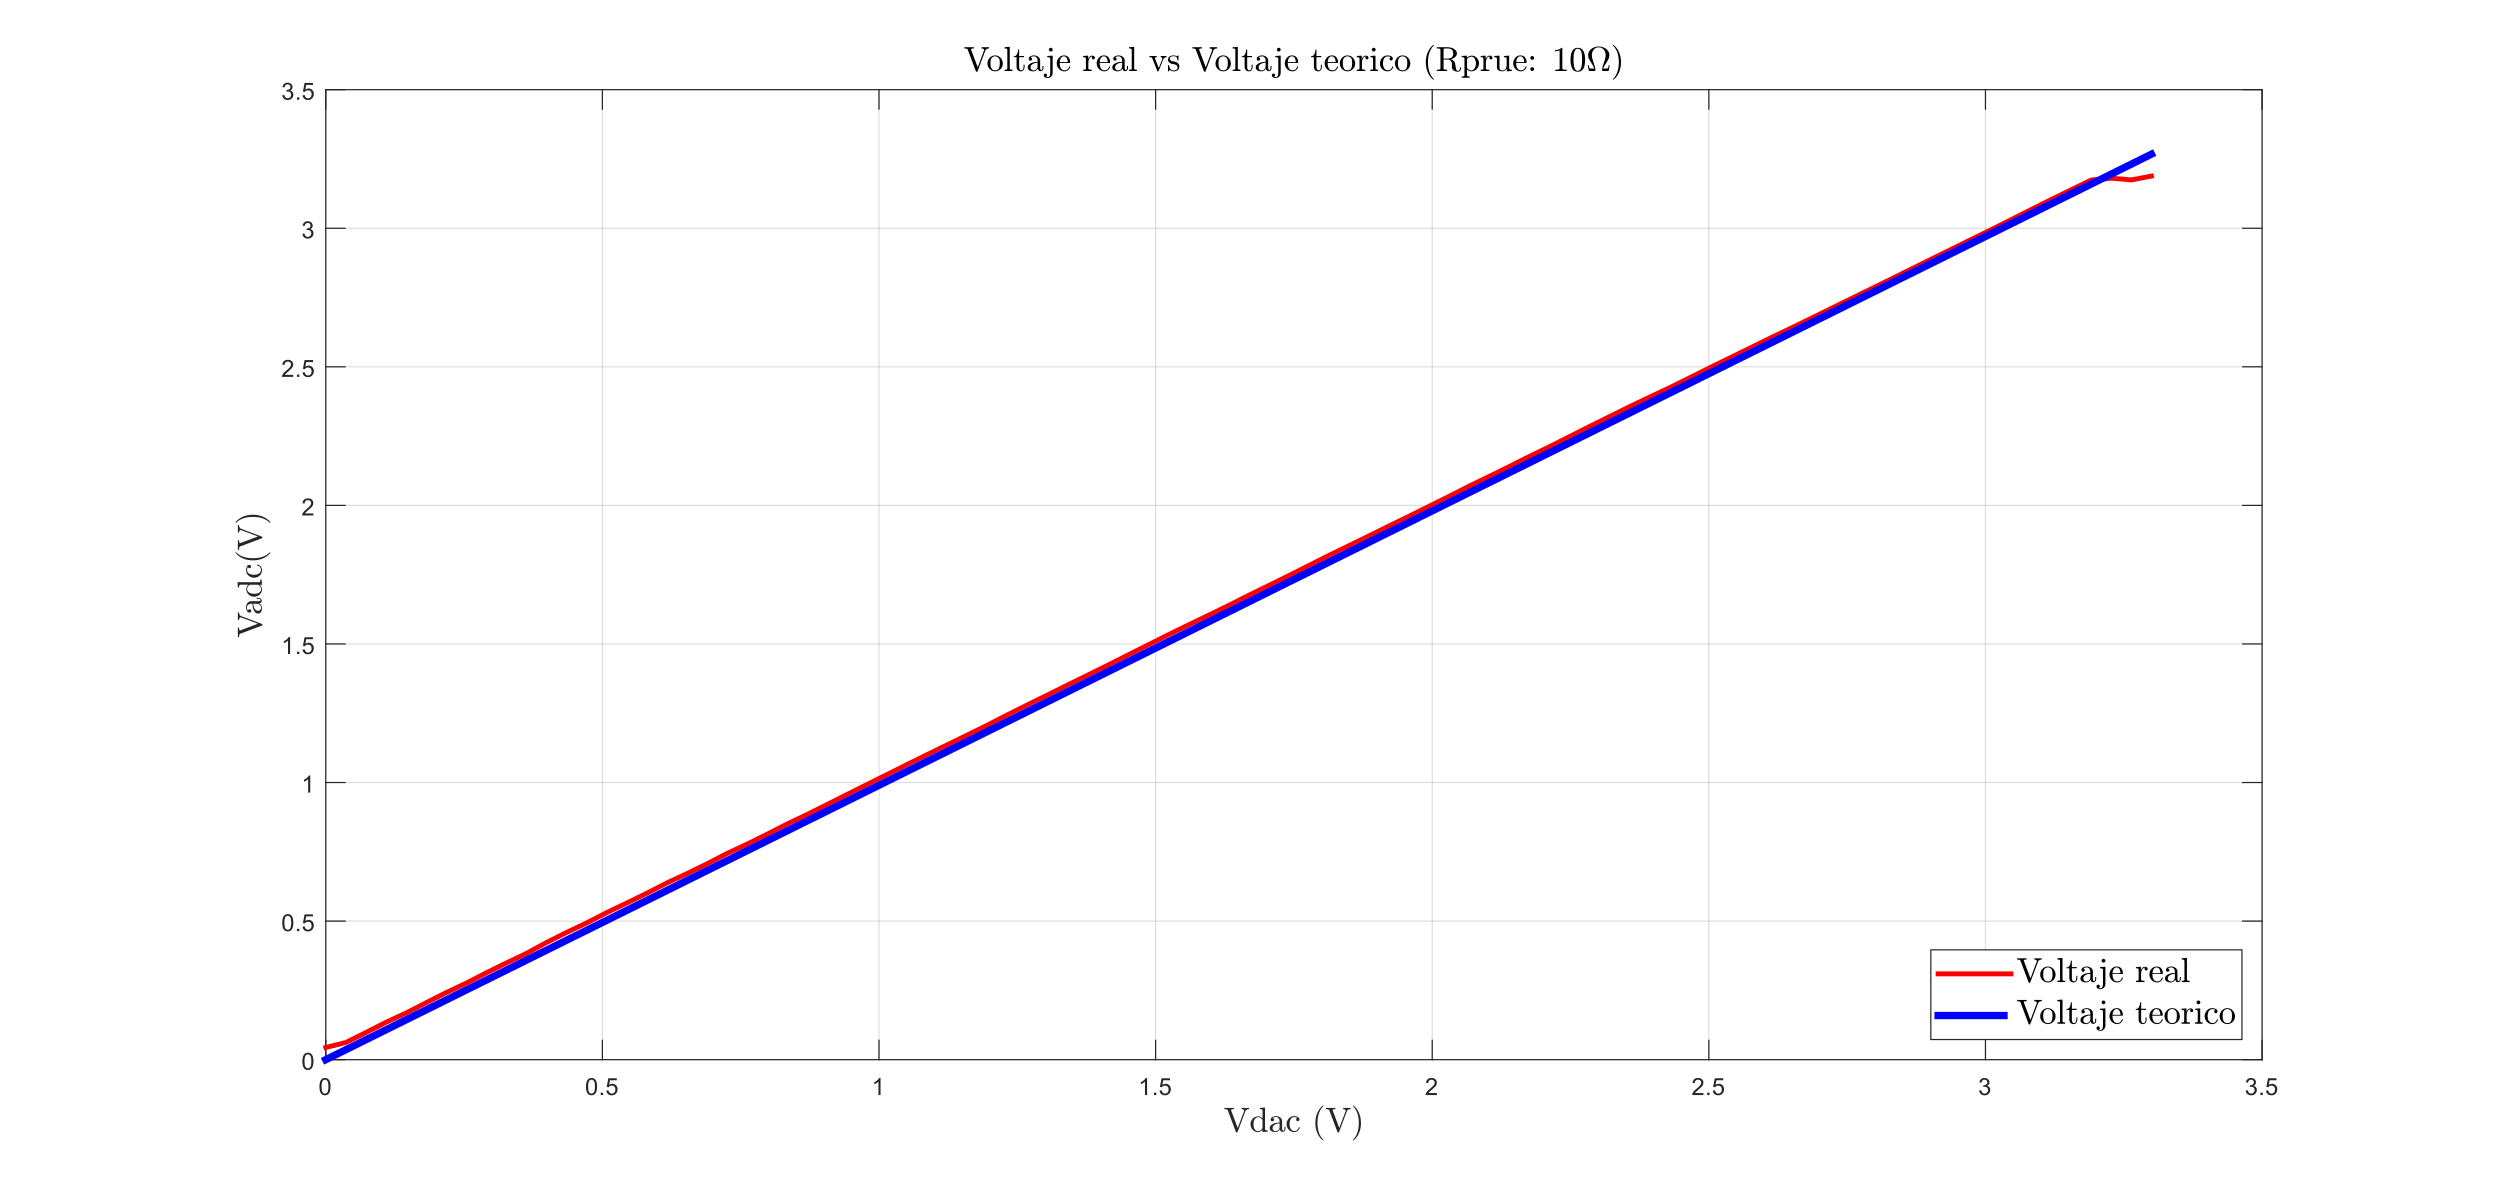<?xml version="1.0"?>
<!DOCTYPE svg PUBLIC '-//W3C//DTD SVG 1.0//EN'
          'http://www.w3.org/TR/2001/REC-SVG-20010904/DTD/svg10.dtd'>
<svg xmlns:xlink="http://www.w3.org/1999/xlink" style="fill-opacity:1; color-rendering:auto; color-interpolation:auto; text-rendering:auto; stroke:black; stroke-linecap:square; stroke-miterlimit:10; shape-rendering:auto; stroke-opacity:1; fill:black; stroke-dasharray:none; font-weight:normal; stroke-width:1; font-family:'Dialog'; font-style:normal; stroke-linejoin:miter; font-size:12px; stroke-dashoffset:0; image-rendering:auto;" width="1366" height="651" xmlns="http://www.w3.org/2000/svg"
><rect width="100%" height="100%" fill="#333333" stroke="none"/><!--Generated by the Batik Graphics2D SVG Generator--><defs id="genericDefs"
  /><g
  ><defs id="defs1"
    ><clipPath clipPathUnits="userSpaceOnUse" id="clipPath1"
      ><path d="M0 0 L1366 0 L1366 651 L0 651 L0 0 Z"
      /></clipPath
    ></defs
    ><g style="fill:white; stroke:white;"
    ><rect x="0" y="0" width="1366" style="clip-path:url(#clipPath1); stroke:none;" height="651"
    /></g
    ><g style="fill:white; text-rendering:optimizeSpeed; color-rendering:optimizeSpeed; image-rendering:optimizeSpeed; shape-rendering:crispEdges; stroke:white; color-interpolation:sRGB;"
    ><rect x="0" width="1366" height="651" y="0" style="stroke:none;"
      /><path style="stroke:none;" d="M178 579 L1236 579 L1236 49 L178 49 Z"
    /></g
    ><g style="stroke-linecap:butt; fill-opacity:0.149; fill:rgb(38,38,38); text-rendering:geometricPrecision; image-rendering:optimizeQuality; color-rendering:optimizeQuality; stroke-linejoin:round; stroke:rgb(38,38,38); color-interpolation:linearRGB; stroke-width:0.667; stroke-opacity:0.149;"
    ><line y2="49" style="fill:none;" x1="178" x2="178" y1="579"
      /><line y2="49" style="fill:none;" x1="329.143" x2="329.143" y1="579"
      /><line y2="49" style="fill:none;" x1="480.286" x2="480.286" y1="579"
      /><line y2="49" style="fill:none;" x1="631.429" x2="631.429" y1="579"
      /><line y2="49" style="fill:none;" x1="782.571" x2="782.571" y1="579"
      /><line y2="49" style="fill:none;" x1="933.714" x2="933.714" y1="579"
      /><line y2="49" style="fill:none;" x1="1084.857" x2="1084.857" y1="579"
      /><line y2="49" style="fill:none;" x1="1236" x2="1236" y1="579"
      /><line y2="579" style="fill:none;" x1="1236" x2="178" y1="579"
      /><line y2="503.286" style="fill:none;" x1="1236" x2="178" y1="503.286"
      /><line y2="427.571" style="fill:none;" x1="1236" x2="178" y1="427.571"
      /><line y2="351.857" style="fill:none;" x1="1236" x2="178" y1="351.857"
      /><line y2="276.143" style="fill:none;" x1="1236" x2="178" y1="276.143"
      /><line y2="200.429" style="fill:none;" x1="1236" x2="178" y1="200.429"
      /><line y2="124.714" style="fill:none;" x1="1236" x2="178" y1="124.714"
      /><line y2="49" style="fill:none;" x1="1236" x2="178" y1="49"
      /><line x1="178" x2="1236" y1="579" style="stroke-linecap:square; fill-opacity:1; fill:none; stroke-opacity:1;" y2="579"
      /><line x1="178" x2="1236" y1="49" style="stroke-linecap:square; fill-opacity:1; fill:none; stroke-opacity:1;" y2="49"
      /><line x1="178" x2="178" y1="579" style="stroke-linecap:square; fill-opacity:1; fill:none; stroke-opacity:1;" y2="568.42"
      /><line x1="329.143" x2="329.143" y1="579" style="stroke-linecap:square; fill-opacity:1; fill:none; stroke-opacity:1;" y2="568.42"
      /><line x1="480.286" x2="480.286" y1="579" style="stroke-linecap:square; fill-opacity:1; fill:none; stroke-opacity:1;" y2="568.42"
      /><line x1="631.429" x2="631.429" y1="579" style="stroke-linecap:square; fill-opacity:1; fill:none; stroke-opacity:1;" y2="568.42"
      /><line x1="782.571" x2="782.571" y1="579" style="stroke-linecap:square; fill-opacity:1; fill:none; stroke-opacity:1;" y2="568.42"
      /><line x1="933.714" x2="933.714" y1="579" style="stroke-linecap:square; fill-opacity:1; fill:none; stroke-opacity:1;" y2="568.42"
      /><line x1="1084.857" x2="1084.857" y1="579" style="stroke-linecap:square; fill-opacity:1; fill:none; stroke-opacity:1;" y2="568.42"
      /><line x1="1236" x2="1236" y1="579" style="stroke-linecap:square; fill-opacity:1; fill:none; stroke-opacity:1;" y2="568.42"
      /><line x1="178" x2="178" y1="49" style="stroke-linecap:square; fill-opacity:1; fill:none; stroke-opacity:1;" y2="59.58"
      /><line x1="329.143" x2="329.143" y1="49" style="stroke-linecap:square; fill-opacity:1; fill:none; stroke-opacity:1;" y2="59.58"
      /><line x1="480.286" x2="480.286" y1="49" style="stroke-linecap:square; fill-opacity:1; fill:none; stroke-opacity:1;" y2="59.58"
      /><line x1="631.429" x2="631.429" y1="49" style="stroke-linecap:square; fill-opacity:1; fill:none; stroke-opacity:1;" y2="59.58"
      /><line x1="782.571" x2="782.571" y1="49" style="stroke-linecap:square; fill-opacity:1; fill:none; stroke-opacity:1;" y2="59.58"
      /><line x1="933.714" x2="933.714" y1="49" style="stroke-linecap:square; fill-opacity:1; fill:none; stroke-opacity:1;" y2="59.58"
      /><line x1="1084.857" x2="1084.857" y1="49" style="stroke-linecap:square; fill-opacity:1; fill:none; stroke-opacity:1;" y2="59.58"
      /><line x1="1236" x2="1236" y1="49" style="stroke-linecap:square; fill-opacity:1; fill:none; stroke-opacity:1;" y2="59.58"
    /></g
    ><g transform="translate(178,584.333)" style="font-size:13.333px; fill:rgb(38,38,38); text-rendering:geometricPrecision; color-rendering:optimizeQuality; image-rendering:optimizeQuality; stroke:rgb(38,38,38); color-interpolation:linearRGB;"
    ><path style="stroke:none;" d="M-3.453 9.406 Q-3.453 7.766 -3.117 6.758 Q-2.781 5.75 -2.109 5.203 Q-1.438 4.656 -0.422 4.656 Q0.328 4.656 0.891 4.961 Q1.453 5.266 1.82 5.828 Q2.188 6.391 2.398 7.211 Q2.609 8.031 2.609 9.406 Q2.609 11.047 2.273 12.055 Q1.938 13.062 1.266 13.609 Q0.594 14.156 -0.422 14.156 Q-1.766 14.156 -2.547 13.188 Q-3.453 12.031 -3.453 9.406 ZM-2.281 9.406 Q-2.281 11.703 -1.75 12.461 Q-1.219 13.219 -0.422 13.219 Q0.359 13.219 0.898 12.461 Q1.438 11.703 1.438 9.406 Q1.438 7.109 0.898 6.359 Q0.359 5.609 -0.438 5.609 Q-1.219 5.609 -1.703 6.266 Q-2.281 7.125 -2.281 9.406 Z"
    /></g
    ><g transform="translate(329.143,584.333)" style="font-size:13.333px; fill:rgb(38,38,38); text-rendering:geometricPrecision; color-rendering:optimizeQuality; image-rendering:optimizeQuality; stroke:rgb(38,38,38); color-interpolation:linearRGB;"
    ><path style="stroke:none;" d="M-8.953 9.406 Q-8.953 7.766 -8.617 6.758 Q-8.281 5.75 -7.609 5.203 Q-6.938 4.656 -5.922 4.656 Q-5.172 4.656 -4.609 4.961 Q-4.047 5.266 -3.68 5.828 Q-3.312 6.391 -3.102 7.211 Q-2.891 8.031 -2.891 9.406 Q-2.891 11.047 -3.227 12.055 Q-3.562 13.062 -4.234 13.609 Q-4.906 14.156 -5.922 14.156 Q-7.266 14.156 -8.047 13.188 Q-8.953 12.031 -8.953 9.406 ZM-7.781 9.406 Q-7.781 11.703 -7.25 12.461 Q-6.719 13.219 -5.922 13.219 Q-5.141 13.219 -4.602 12.461 Q-4.062 11.703 -4.062 9.406 Q-4.062 7.109 -4.602 6.359 Q-5.141 5.609 -5.938 5.609 Q-6.719 5.609 -7.203 6.266 Q-7.781 7.125 -7.781 9.406 ZM-0.909 14 L-0.909 12.703 L0.388 12.703 L0.388 14 L-0.909 14 ZM2.149 11.562 L3.337 11.453 Q3.477 12.344 3.962 12.781 Q4.446 13.219 5.134 13.219 Q5.962 13.219 6.532 12.594 Q7.102 11.969 7.102 10.953 Q7.102 9.969 6.556 9.406 Q6.009 8.844 5.118 8.844 Q4.556 8.844 4.11 9.094 Q3.665 9.344 3.415 9.734 L2.352 9.594 L3.243 4.828 L7.868 4.828 L7.868 5.906 L4.165 5.906 L3.665 8.406 Q4.493 7.828 5.415 7.828 Q6.634 7.828 7.47 8.672 Q8.306 9.516 8.306 10.844 Q8.306 12.109 7.571 13.031 Q6.681 14.156 5.134 14.156 Q3.868 14.156 3.063 13.445 Q2.259 12.734 2.149 11.562 Z"
    /></g
    ><g transform="translate(480.286,584.333)" style="font-size:13.333px; fill:rgb(38,38,38); text-rendering:geometricPrecision; color-rendering:optimizeQuality; image-rendering:optimizeQuality; stroke:rgb(38,38,38); color-interpolation:linearRGB;"
    ><path style="stroke:none;" d="M0.844 14 L-0.297 14 L-0.297 6.719 Q-0.719 7.109 -1.383 7.508 Q-2.047 7.906 -2.578 8.094 L-2.578 6.984 Q-1.625 6.547 -0.906 5.906 Q-0.188 5.266 0.109 4.656 L0.844 4.656 L0.844 14 Z"
    /></g
    ><g transform="translate(631.429,584.333)" style="font-size:13.333px; fill:rgb(38,38,38); text-rendering:geometricPrecision; color-rendering:optimizeQuality; image-rendering:optimizeQuality; stroke:rgb(38,38,38); color-interpolation:linearRGB;"
    ><path style="stroke:none;" d="M-4.656 14 L-5.797 14 L-5.797 6.719 Q-6.219 7.109 -6.883 7.508 Q-7.547 7.906 -8.078 8.094 L-8.078 6.984 Q-7.125 6.547 -6.406 5.906 Q-5.688 5.266 -5.391 4.656 L-4.656 4.656 L-4.656 14 ZM-0.909 14 L-0.909 12.703 L0.388 12.703 L0.388 14 L-0.909 14 ZM2.149 11.562 L3.337 11.453 Q3.477 12.344 3.962 12.781 Q4.446 13.219 5.134 13.219 Q5.962 13.219 6.532 12.594 Q7.102 11.969 7.102 10.953 Q7.102 9.969 6.556 9.406 Q6.009 8.844 5.118 8.844 Q4.556 8.844 4.11 9.094 Q3.665 9.344 3.415 9.734 L2.352 9.594 L3.243 4.828 L7.868 4.828 L7.868 5.906 L4.165 5.906 L3.665 8.406 Q4.493 7.828 5.415 7.828 Q6.634 7.828 7.47 8.672 Q8.306 9.516 8.306 10.844 Q8.306 12.109 7.571 13.031 Q6.681 14.156 5.134 14.156 Q3.868 14.156 3.063 13.445 Q2.259 12.734 2.149 11.562 Z"
    /></g
    ><g transform="translate(782.571,584.333)" style="font-size:13.333px; fill:rgb(38,38,38); text-rendering:geometricPrecision; color-rendering:optimizeQuality; image-rendering:optimizeQuality; stroke:rgb(38,38,38); color-interpolation:linearRGB;"
    ><path style="stroke:none;" d="M2.547 12.906 L2.547 14 L-3.609 14 Q-3.625 13.594 -3.469 13.203 Q-3.234 12.578 -2.719 11.969 Q-2.203 11.359 -1.219 10.562 Q0.297 9.312 0.828 8.586 Q1.359 7.859 1.359 7.219 Q1.359 6.531 0.875 6.07 Q0.391 5.609 -0.391 5.609 Q-1.219 5.609 -1.711 6.102 Q-2.203 6.594 -2.219 7.469 L-3.391 7.344 Q-3.266 6.031 -2.484 5.344 Q-1.703 4.656 -0.375 4.656 Q0.969 4.656 1.75 5.398 Q2.531 6.141 2.531 7.234 Q2.531 7.797 2.305 8.336 Q2.078 8.875 1.547 9.477 Q1.016 10.078 -0.219 11.109 Q-1.25 11.969 -1.539 12.281 Q-1.828 12.594 -2.016 12.906 L2.547 12.906 Z"
    /></g
    ><g transform="translate(933.714,584.333)" style="font-size:13.333px; fill:rgb(38,38,38); text-rendering:geometricPrecision; color-rendering:optimizeQuality; image-rendering:optimizeQuality; stroke:rgb(38,38,38); color-interpolation:linearRGB;"
    ><path style="stroke:none;" d="M-2.953 12.906 L-2.953 14 L-9.109 14 Q-9.125 13.594 -8.969 13.203 Q-8.734 12.578 -8.219 11.969 Q-7.703 11.359 -6.719 10.562 Q-5.203 9.312 -4.672 8.586 Q-4.141 7.859 -4.141 7.219 Q-4.141 6.531 -4.625 6.07 Q-5.109 5.609 -5.891 5.609 Q-6.719 5.609 -7.211 6.102 Q-7.703 6.594 -7.719 7.469 L-8.891 7.344 Q-8.766 6.031 -7.984 5.344 Q-7.203 4.656 -5.875 4.656 Q-4.531 4.656 -3.75 5.398 Q-2.969 6.141 -2.969 7.234 Q-2.969 7.797 -3.195 8.336 Q-3.422 8.875 -3.953 9.477 Q-4.484 10.078 -5.719 11.109 Q-6.75 11.969 -7.039 12.281 Q-7.328 12.594 -7.516 12.906 L-2.953 12.906 ZM-0.909 14 L-0.909 12.703 L0.388 12.703 L0.388 14 L-0.909 14 ZM2.149 11.562 L3.337 11.453 Q3.477 12.344 3.962 12.781 Q4.446 13.219 5.134 13.219 Q5.962 13.219 6.532 12.594 Q7.102 11.969 7.102 10.953 Q7.102 9.969 6.556 9.406 Q6.009 8.844 5.118 8.844 Q4.556 8.844 4.11 9.094 Q3.665 9.344 3.415 9.734 L2.352 9.594 L3.243 4.828 L7.868 4.828 L7.868 5.906 L4.165 5.906 L3.665 8.406 Q4.493 7.828 5.415 7.828 Q6.634 7.828 7.47 8.672 Q8.306 9.516 8.306 10.844 Q8.306 12.109 7.571 13.031 Q6.681 14.156 5.134 14.156 Q3.868 14.156 3.063 13.445 Q2.259 12.734 2.149 11.562 Z"
    /></g
    ><g transform="translate(1084.857,584.333)" style="font-size:13.333px; fill:rgb(38,38,38); text-rendering:geometricPrecision; color-rendering:optimizeQuality; image-rendering:optimizeQuality; stroke:rgb(38,38,38); color-interpolation:linearRGB;"
    ><path style="stroke:none;" d="M-3.453 11.547 L-2.312 11.391 Q-2.109 12.359 -1.641 12.789 Q-1.172 13.219 -0.484 13.219 Q0.312 13.219 0.867 12.664 Q1.422 12.109 1.422 11.281 Q1.422 10.484 0.914 9.977 Q0.406 9.469 -0.391 9.469 Q-0.719 9.469 -1.203 9.594 L-1.078 8.594 Q-0.953 8.609 -0.891 8.609 Q-0.156 8.609 0.43 8.227 Q1.016 7.844 1.016 7.047 Q1.016 6.422 0.586 6.008 Q0.156 5.594 -0.516 5.594 Q-1.188 5.594 -1.625 6.016 Q-2.062 6.438 -2.203 7.266 L-3.344 7.062 Q-3.125 5.922 -2.383 5.289 Q-1.641 4.656 -0.547 4.656 Q0.219 4.656 0.859 4.984 Q1.5 5.312 1.844 5.875 Q2.188 6.438 2.188 7.078 Q2.188 7.672 1.859 8.172 Q1.531 8.672 0.906 8.953 Q1.719 9.156 2.18 9.75 Q2.641 10.344 2.641 11.25 Q2.641 12.469 1.75 13.32 Q0.859 14.172 -0.5 14.172 Q-1.719 14.172 -2.531 13.438 Q-3.344 12.703 -3.453 11.547 Z"
    /></g
    ><g transform="translate(1236,584.333)" style="font-size:13.333px; fill:rgb(38,38,38); text-rendering:geometricPrecision; color-rendering:optimizeQuality; image-rendering:optimizeQuality; stroke:rgb(38,38,38); color-interpolation:linearRGB;"
    ><path style="stroke:none;" d="M-8.953 11.547 L-7.812 11.391 Q-7.609 12.359 -7.141 12.789 Q-6.672 13.219 -5.984 13.219 Q-5.188 13.219 -4.633 12.664 Q-4.078 12.109 -4.078 11.281 Q-4.078 10.484 -4.586 9.977 Q-5.094 9.469 -5.891 9.469 Q-6.219 9.469 -6.703 9.594 L-6.578 8.594 Q-6.453 8.609 -6.391 8.609 Q-5.656 8.609 -5.07 8.227 Q-4.484 7.844 -4.484 7.047 Q-4.484 6.422 -4.914 6.008 Q-5.344 5.594 -6.016 5.594 Q-6.688 5.594 -7.125 6.016 Q-7.562 6.438 -7.703 7.266 L-8.844 7.062 Q-8.625 5.922 -7.883 5.289 Q-7.141 4.656 -6.047 4.656 Q-5.281 4.656 -4.641 4.984 Q-4 5.312 -3.656 5.875 Q-3.312 6.438 -3.312 7.078 Q-3.312 7.672 -3.641 8.172 Q-3.969 8.672 -4.594 8.953 Q-3.781 9.156 -3.32 9.75 Q-2.859 10.344 -2.859 11.25 Q-2.859 12.469 -3.75 13.32 Q-4.641 14.172 -6 14.172 Q-7.219 14.172 -8.031 13.438 Q-8.844 12.703 -8.953 11.547 ZM-0.909 14 L-0.909 12.703 L0.388 12.703 L0.388 14 L-0.909 14 ZM2.149 11.562 L3.337 11.453 Q3.477 12.344 3.962 12.781 Q4.446 13.219 5.134 13.219 Q5.962 13.219 6.532 12.594 Q7.102 11.969 7.102 10.953 Q7.102 9.969 6.556 9.406 Q6.009 8.844 5.118 8.844 Q4.556 8.844 4.11 9.094 Q3.665 9.344 3.415 9.734 L2.352 9.594 L3.243 4.828 L7.868 4.828 L7.868 5.906 L4.165 5.906 L3.665 8.406 Q4.493 7.828 5.415 7.828 Q6.634 7.828 7.47 8.672 Q8.306 9.516 8.306 10.844 Q8.306 12.109 7.571 13.031 Q6.681 14.156 5.134 14.156 Q3.868 14.156 3.063 13.445 Q2.259 12.734 2.149 11.562 Z"
    /></g
    ><g transform="translate(707,602.667)" style="font-size:18.667px; fill:rgb(38,38,38); text-rendering:geometricPrecision; image-rendering:optimizeQuality; color-rendering:optimizeQuality; font-family:'mwa_cmr10'; stroke:rgb(38,38,38); color-interpolation:linearRGB;"
    ><path style="stroke:none;" d="M-31.683 15.899 L-36.167 3.977 Q-36.324 3.571 -36.8 3.469 Q-37.277 3.367 -38.011 3.367 L-38.011 2.696 L-32.792 2.696 L-32.792 3.367 Q-34.355 3.367 -34.355 3.867 Q-34.355 3.883 -34.347 3.906 Q-34.339 3.93 -34.339 3.977 L-30.699 13.664 L-27.261 4.492 Q-27.214 4.414 -27.214 4.258 Q-27.214 3.789 -27.644 3.578 Q-28.074 3.367 -28.605 3.367 L-28.605 2.696 L-24.495 2.696 L-24.495 3.367 Q-25.214 3.367 -25.761 3.633 Q-26.308 3.899 -26.527 4.492 L-30.824 15.899 Q-30.886 16.102 -31.136 16.102 L-31.37 16.102 Q-31.62 16.102 -31.683 15.899 Z"
      /><path style="stroke:none;" d="M-19.73 15.899 Q-20.855 15.899 -21.785 15.289 Q-22.714 14.68 -23.23 13.688 Q-23.745 12.696 -23.745 11.586 Q-23.745 10.43 -23.183 9.438 Q-22.62 8.446 -21.652 7.867 Q-20.683 7.289 -19.527 7.289 Q-18.839 7.289 -18.214 7.578 Q-17.589 7.867 -17.136 8.383 L-17.136 4.43 Q-17.136 3.93 -17.285 3.703 Q-17.433 3.477 -17.722 3.422 Q-18.011 3.367 -18.605 3.367 L-18.605 2.696 L-15.792 2.492 L-15.792 13.961 Q-15.792 14.461 -15.644 14.688 Q-15.495 14.914 -15.214 14.961 Q-14.933 15.008 -14.323 15.008 L-14.323 15.68 L-17.183 15.899 L-17.183 14.696 Q-17.683 15.258 -18.363 15.578 Q-19.042 15.899 -19.73 15.899 ZM-21.667 14.024 Q-21.339 14.649 -20.8 15.024 Q-20.261 15.399 -19.62 15.399 Q-18.839 15.399 -18.175 14.938 Q-17.511 14.477 -17.183 13.758 L-17.183 9.211 Q-17.417 8.789 -17.753 8.461 Q-18.089 8.133 -18.511 7.953 Q-18.933 7.774 -19.402 7.774 Q-20.402 7.774 -21.003 8.336 Q-21.605 8.899 -21.847 9.774 Q-22.089 10.649 -22.089 11.602 Q-22.089 12.352 -22.011 12.922 Q-21.933 13.492 -21.667 14.024 Z"
      /><path style="stroke:none;" d="M-13.234 13.821 Q-13.234 12.68 -12.344 11.969 Q-11.453 11.258 -10.211 10.969 Q-8.969 10.68 -7.844 10.68 L-7.844 9.899 Q-7.844 9.352 -8.086 8.836 Q-8.328 8.321 -8.781 7.992 Q-9.234 7.664 -9.781 7.664 Q-11.047 7.664 -11.703 8.227 Q-11.344 8.227 -11.102 8.5 Q-10.859 8.774 -10.859 9.133 Q-10.859 9.524 -11.133 9.789 Q-11.406 10.055 -11.766 10.055 Q-12.156 10.055 -12.422 9.789 Q-12.688 9.524 -12.688 9.133 Q-12.688 8.133 -11.781 7.649 Q-10.875 7.164 -9.781 7.164 Q-9.016 7.164 -8.234 7.492 Q-7.453 7.821 -6.953 8.43 Q-6.453 9.039 -6.453 9.867 L-6.453 14.133 Q-6.453 14.508 -6.297 14.821 Q-6.141 15.133 -5.812 15.133 Q-5.5 15.133 -5.344 14.821 Q-5.188 14.508 -5.188 14.133 L-5.188 12.93 L-4.625 12.93 L-4.625 14.133 Q-4.625 14.571 -4.852 14.953 Q-5.078 15.336 -5.453 15.563 Q-5.828 15.789 -6.266 15.789 Q-6.812 15.789 -7.219 15.36 Q-7.625 14.93 -7.672 14.336 Q-8.031 15.055 -8.711 15.477 Q-9.391 15.899 -10.172 15.899 Q-10.906 15.899 -11.602 15.68 Q-12.297 15.461 -12.766 15.008 Q-13.234 14.555 -13.234 13.821 ZM-11.703 13.821 Q-11.703 14.477 -11.211 14.938 Q-10.719 15.399 -10.047 15.399 Q-9.438 15.399 -8.938 15.086 Q-8.438 14.774 -8.141 14.25 Q-7.844 13.727 -7.844 13.133 L-7.844 11.164 Q-8.703 11.164 -9.609 11.446 Q-10.516 11.727 -11.109 12.328 Q-11.703 12.93 -11.703 13.821 Z"
      /><path style="stroke:none;" d="M0.068 15.899 Q-1.089 15.899 -2.026 15.297 Q-2.963 14.696 -3.503 13.696 Q-4.042 12.696 -4.042 11.586 Q-4.042 10.461 -3.503 9.43 Q-2.963 8.399 -2.026 7.782 Q-1.089 7.164 0.068 7.164 Q1.177 7.164 2.091 7.602 Q3.005 8.039 3.005 9.024 Q3.005 9.399 2.74 9.672 Q2.474 9.946 2.099 9.946 Q1.724 9.946 1.458 9.672 Q1.193 9.399 1.193 9.024 Q1.193 8.696 1.404 8.446 Q1.615 8.196 1.927 8.133 Q1.271 7.727 0.083 7.727 Q-0.823 7.727 -1.378 8.328 Q-1.932 8.93 -2.159 9.821 Q-2.385 10.711 -2.385 11.586 Q-2.385 12.492 -2.112 13.352 Q-1.839 14.211 -1.229 14.774 Q-0.62 15.336 0.302 15.336 Q1.193 15.336 1.825 14.781 Q2.458 14.227 2.693 13.336 Q2.693 13.227 2.833 13.227 L3.068 13.227 Q3.13 13.227 3.177 13.281 Q3.224 13.336 3.224 13.399 L3.224 13.446 Q2.927 14.571 2.075 15.235 Q1.224 15.899 0.068 15.899 Z"
      /><path style="stroke:none;" d="M15.742 20.399 Q14.68 19.555 13.914 18.477 Q13.149 17.399 12.664 16.172 Q12.18 14.946 11.938 13.61 Q11.696 12.274 11.696 10.93 Q11.696 9.571 11.938 8.235 Q12.18 6.899 12.68 5.664 Q13.18 4.43 13.946 3.352 Q14.711 2.274 15.742 1.461 Q15.742 1.43 15.836 1.43 L16.008 1.43 Q16.071 1.43 16.117 1.485 Q16.164 1.539 16.164 1.602 Q16.164 1.68 16.117 1.711 Q15.196 2.633 14.578 3.672 Q13.961 4.711 13.586 5.883 Q13.211 7.055 13.047 8.313 Q12.883 9.571 12.883 10.93 Q12.883 16.977 16.102 20.102 Q16.164 20.164 16.164 20.258 Q16.164 20.305 16.11 20.367 Q16.055 20.43 16.008 20.43 L15.836 20.43 Q15.742 20.43 15.742 20.399 Z"
      /><path style="stroke:none;" d="M23.799 15.899 L19.314 3.977 Q19.158 3.571 18.681 3.469 Q18.205 3.367 17.471 3.367 L17.471 2.696 L22.689 2.696 L22.689 3.367 Q21.127 3.367 21.127 3.867 Q21.127 3.883 21.135 3.906 Q21.142 3.93 21.142 3.977 L24.783 13.664 L28.221 4.492 Q28.267 4.414 28.267 4.258 Q28.267 3.789 27.838 3.578 Q27.408 3.367 26.877 3.367 L26.877 2.696 L30.986 2.696 L30.986 3.367 Q30.267 3.367 29.721 3.633 Q29.174 3.899 28.955 4.492 L24.658 15.899 Q24.596 16.102 24.346 16.102 L24.111 16.102 Q23.861 16.102 23.799 15.899 Z"
      /><path style="stroke:none;" d="M32.346 20.43 Q32.174 20.43 32.174 20.258 Q32.174 20.18 32.221 20.149 Q35.455 16.977 35.455 10.93 Q35.455 4.883 32.252 1.758 Q32.174 1.711 32.174 1.602 Q32.174 1.539 32.228 1.485 Q32.283 1.43 32.346 1.43 L32.517 1.43 Q32.58 1.43 32.611 1.461 Q33.971 2.539 34.885 4.078 Q35.799 5.617 36.221 7.367 Q36.642 9.117 36.642 10.93 Q36.642 12.274 36.416 13.578 Q36.189 14.883 35.689 16.149 Q35.189 17.414 34.431 18.485 Q33.674 19.555 32.611 20.399 Q32.58 20.43 32.517 20.43 L32.346 20.43 Z"
    /></g
    ><g style="fill:rgb(38,38,38); text-rendering:geometricPrecision; image-rendering:optimizeQuality; color-rendering:optimizeQuality; stroke-linejoin:round; stroke:rgb(38,38,38); color-interpolation:linearRGB; stroke-width:0.667;"
    ><line y2="49" style="fill:none;" x1="178" x2="178" y1="579"
      /><line y2="49" style="fill:none;" x1="1236" x2="1236" y1="579"
      /><line y2="579" style="fill:none;" x1="178" x2="188.58" y1="579"
      /><line y2="503.286" style="fill:none;" x1="178" x2="188.58" y1="503.286"
      /><line y2="427.571" style="fill:none;" x1="178" x2="188.58" y1="427.571"
      /><line y2="351.857" style="fill:none;" x1="178" x2="188.58" y1="351.857"
      /><line y2="276.143" style="fill:none;" x1="178" x2="188.58" y1="276.143"
      /><line y2="200.429" style="fill:none;" x1="178" x2="188.58" y1="200.429"
      /><line y2="124.714" style="fill:none;" x1="178" x2="188.58" y1="124.714"
      /><line y2="49" style="fill:none;" x1="178" x2="188.58" y1="49"
      /><line y2="579" style="fill:none;" x1="1236" x2="1225.42" y1="579"
      /><line y2="503.286" style="fill:none;" x1="1236" x2="1225.42" y1="503.286"
      /><line y2="427.571" style="fill:none;" x1="1236" x2="1225.42" y1="427.571"
      /><line y2="351.857" style="fill:none;" x1="1236" x2="1225.42" y1="351.857"
      /><line y2="276.143" style="fill:none;" x1="1236" x2="1225.42" y1="276.143"
      /><line y2="200.429" style="fill:none;" x1="1236" x2="1225.42" y1="200.429"
      /><line y2="124.714" style="fill:none;" x1="1236" x2="1225.42" y1="124.714"
      /><line y2="49" style="fill:none;" x1="1236" x2="1225.42" y1="49"
    /></g
    ><g transform="translate(172.667,579)" style="font-size:13.333px; fill:rgb(38,38,38); text-rendering:geometricPrecision; color-rendering:optimizeQuality; image-rendering:optimizeQuality; stroke:rgb(38,38,38); color-interpolation:linearRGB;"
    ><path style="stroke:none;" d="M-7.453 0.906 Q-7.453 -0.734 -7.117 -1.742 Q-6.781 -2.75 -6.109 -3.297 Q-5.438 -3.844 -4.422 -3.844 Q-3.672 -3.844 -3.109 -3.539 Q-2.547 -3.234 -2.18 -2.672 Q-1.812 -2.109 -1.602 -1.289 Q-1.391 -0.469 -1.391 0.906 Q-1.391 2.547 -1.727 3.555 Q-2.062 4.562 -2.734 5.109 Q-3.406 5.656 -4.422 5.656 Q-5.766 5.656 -6.547 4.688 Q-7.453 3.531 -7.453 0.906 ZM-6.281 0.906 Q-6.281 3.203 -5.75 3.961 Q-5.219 4.719 -4.422 4.719 Q-3.641 4.719 -3.102 3.961 Q-2.562 3.203 -2.562 0.906 Q-2.562 -1.391 -3.102 -2.141 Q-3.641 -2.891 -4.438 -2.891 Q-5.219 -2.891 -5.703 -2.234 Q-6.281 -1.375 -6.281 0.906 Z"
    /></g
    ><g transform="translate(172.667,503.286)" style="font-size:13.333px; fill:rgb(38,38,38); text-rendering:geometricPrecision; color-rendering:optimizeQuality; image-rendering:optimizeQuality; stroke:rgb(38,38,38); color-interpolation:linearRGB;"
    ><path style="stroke:none;" d="M-18.453 0.906 Q-18.453 -0.734 -18.117 -1.742 Q-17.781 -2.75 -17.109 -3.297 Q-16.438 -3.844 -15.422 -3.844 Q-14.672 -3.844 -14.109 -3.539 Q-13.547 -3.234 -13.18 -2.672 Q-12.812 -2.109 -12.602 -1.289 Q-12.391 -0.469 -12.391 0.906 Q-12.391 2.547 -12.727 3.555 Q-13.062 4.562 -13.734 5.109 Q-14.406 5.656 -15.422 5.656 Q-16.766 5.656 -17.547 4.688 Q-18.453 3.531 -18.453 0.906 ZM-17.281 0.906 Q-17.281 3.203 -16.75 3.961 Q-16.219 4.719 -15.422 4.719 Q-14.641 4.719 -14.102 3.961 Q-13.562 3.203 -13.562 0.906 Q-13.562 -1.391 -14.102 -2.141 Q-14.641 -2.891 -15.438 -2.891 Q-16.219 -2.891 -16.703 -2.234 Q-17.281 -1.375 -17.281 0.906 ZM-10.409 5.5 L-10.409 4.203 L-9.112 4.203 L-9.112 5.5 L-10.409 5.5 ZM-7.351 3.062 L-6.163 2.953 Q-6.023 3.844 -5.538 4.281 Q-5.054 4.719 -4.366 4.719 Q-3.538 4.719 -2.968 4.094 Q-2.398 3.469 -2.398 2.453 Q-2.398 1.469 -2.945 0.906 Q-3.491 0.344 -4.382 0.344 Q-4.944 0.344 -5.39 0.594 Q-5.835 0.844 -6.085 1.234 L-7.148 1.094 L-6.257 -3.672 L-1.632 -3.672 L-1.632 -2.594 L-5.335 -2.594 L-5.835 -0.094 Q-5.007 -0.672 -4.085 -0.672 Q-2.866 -0.672 -2.03 0.172 Q-1.194 1.016 -1.194 2.344 Q-1.194 3.609 -1.929 4.531 Q-2.82 5.656 -4.366 5.656 Q-5.632 5.656 -6.437 4.945 Q-7.241 4.234 -7.351 3.062 Z"
    /></g
    ><g transform="translate(172.667,427.571)" style="font-size:13.333px; fill:rgb(38,38,38); text-rendering:geometricPrecision; color-rendering:optimizeQuality; image-rendering:optimizeQuality; stroke:rgb(38,38,38); color-interpolation:linearRGB;"
    ><path style="stroke:none;" d="M-3.156 5.5 L-4.297 5.5 L-4.297 -1.781 Q-4.719 -1.391 -5.383 -0.992 Q-6.047 -0.594 -6.578 -0.406 L-6.578 -1.516 Q-5.625 -1.953 -4.906 -2.594 Q-4.188 -3.234 -3.891 -3.844 L-3.156 -3.844 L-3.156 5.5 Z"
    /></g
    ><g transform="translate(172.667,351.857)" style="font-size:13.333px; fill:rgb(38,38,38); text-rendering:geometricPrecision; color-rendering:optimizeQuality; image-rendering:optimizeQuality; stroke:rgb(38,38,38); color-interpolation:linearRGB;"
    ><path style="stroke:none;" d="M-14.156 5.5 L-15.297 5.5 L-15.297 -1.781 Q-15.719 -1.391 -16.383 -0.992 Q-17.047 -0.594 -17.578 -0.406 L-17.578 -1.516 Q-16.625 -1.953 -15.906 -2.594 Q-15.188 -3.234 -14.891 -3.844 L-14.156 -3.844 L-14.156 5.5 ZM-10.409 5.5 L-10.409 4.203 L-9.112 4.203 L-9.112 5.5 L-10.409 5.5 ZM-7.351 3.062 L-6.163 2.953 Q-6.023 3.844 -5.538 4.281 Q-5.054 4.719 -4.366 4.719 Q-3.538 4.719 -2.968 4.094 Q-2.398 3.469 -2.398 2.453 Q-2.398 1.469 -2.945 0.906 Q-3.491 0.344 -4.382 0.344 Q-4.944 0.344 -5.39 0.594 Q-5.835 0.844 -6.085 1.234 L-7.148 1.094 L-6.257 -3.672 L-1.632 -3.672 L-1.632 -2.594 L-5.335 -2.594 L-5.835 -0.094 Q-5.007 -0.672 -4.085 -0.672 Q-2.866 -0.672 -2.03 0.172 Q-1.194 1.016 -1.194 2.344 Q-1.194 3.609 -1.929 4.531 Q-2.82 5.656 -4.366 5.656 Q-5.632 5.656 -6.437 4.945 Q-7.241 4.234 -7.351 3.062 Z"
    /></g
    ><g transform="translate(172.667,276.143)" style="font-size:13.333px; fill:rgb(38,38,38); text-rendering:geometricPrecision; color-rendering:optimizeQuality; image-rendering:optimizeQuality; stroke:rgb(38,38,38); color-interpolation:linearRGB;"
    ><path style="stroke:none;" d="M-1.453 4.406 L-1.453 5.5 L-7.609 5.5 Q-7.625 5.094 -7.469 4.703 Q-7.234 4.078 -6.719 3.469 Q-6.203 2.859 -5.219 2.062 Q-3.703 0.812 -3.172 0.086 Q-2.641 -0.641 -2.641 -1.281 Q-2.641 -1.969 -3.125 -2.43 Q-3.609 -2.891 -4.391 -2.891 Q-5.219 -2.891 -5.711 -2.398 Q-6.203 -1.906 -6.219 -1.031 L-7.391 -1.156 Q-7.266 -2.469 -6.484 -3.156 Q-5.703 -3.844 -4.375 -3.844 Q-3.031 -3.844 -2.25 -3.102 Q-1.469 -2.359 -1.469 -1.266 Q-1.469 -0.703 -1.695 -0.164 Q-1.922 0.375 -2.453 0.977 Q-2.984 1.578 -4.219 2.609 Q-5.25 3.469 -5.539 3.781 Q-5.828 4.094 -6.016 4.406 L-1.453 4.406 Z"
    /></g
    ><g transform="translate(172.667,200.429)" style="font-size:13.333px; fill:rgb(38,38,38); text-rendering:geometricPrecision; color-rendering:optimizeQuality; image-rendering:optimizeQuality; stroke:rgb(38,38,38); color-interpolation:linearRGB;"
    ><path style="stroke:none;" d="M-12.453 4.406 L-12.453 5.5 L-18.609 5.5 Q-18.625 5.094 -18.469 4.703 Q-18.234 4.078 -17.719 3.469 Q-17.203 2.859 -16.219 2.062 Q-14.703 0.812 -14.172 0.086 Q-13.641 -0.641 -13.641 -1.281 Q-13.641 -1.969 -14.125 -2.43 Q-14.609 -2.891 -15.391 -2.891 Q-16.219 -2.891 -16.711 -2.398 Q-17.203 -1.906 -17.219 -1.031 L-18.391 -1.156 Q-18.266 -2.469 -17.484 -3.156 Q-16.703 -3.844 -15.375 -3.844 Q-14.031 -3.844 -13.25 -3.102 Q-12.469 -2.359 -12.469 -1.266 Q-12.469 -0.703 -12.695 -0.164 Q-12.922 0.375 -13.453 0.977 Q-13.984 1.578 -15.219 2.609 Q-16.25 3.469 -16.539 3.781 Q-16.828 4.094 -17.016 4.406 L-12.453 4.406 ZM-10.409 5.5 L-10.409 4.203 L-9.112 4.203 L-9.112 5.5 L-10.409 5.5 ZM-7.351 3.062 L-6.163 2.953 Q-6.023 3.844 -5.538 4.281 Q-5.054 4.719 -4.366 4.719 Q-3.538 4.719 -2.968 4.094 Q-2.398 3.469 -2.398 2.453 Q-2.398 1.469 -2.945 0.906 Q-3.491 0.344 -4.382 0.344 Q-4.944 0.344 -5.39 0.594 Q-5.835 0.844 -6.085 1.234 L-7.148 1.094 L-6.257 -3.672 L-1.632 -3.672 L-1.632 -2.594 L-5.335 -2.594 L-5.835 -0.094 Q-5.007 -0.672 -4.085 -0.672 Q-2.866 -0.672 -2.03 0.172 Q-1.194 1.016 -1.194 2.344 Q-1.194 3.609 -1.929 4.531 Q-2.82 5.656 -4.366 5.656 Q-5.632 5.656 -6.437 4.945 Q-7.241 4.234 -7.351 3.062 Z"
    /></g
    ><g transform="translate(172.667,124.714)" style="font-size:13.333px; fill:rgb(38,38,38); text-rendering:geometricPrecision; color-rendering:optimizeQuality; image-rendering:optimizeQuality; stroke:rgb(38,38,38); color-interpolation:linearRGB;"
    ><path style="stroke:none;" d="M-7.453 3.047 L-6.312 2.891 Q-6.109 3.859 -5.641 4.289 Q-5.172 4.719 -4.484 4.719 Q-3.688 4.719 -3.133 4.164 Q-2.578 3.609 -2.578 2.781 Q-2.578 1.984 -3.086 1.477 Q-3.594 0.969 -4.391 0.969 Q-4.719 0.969 -5.203 1.094 L-5.078 0.094 Q-4.953 0.109 -4.891 0.109 Q-4.156 0.109 -3.57 -0.273 Q-2.984 -0.656 -2.984 -1.453 Q-2.984 -2.078 -3.414 -2.492 Q-3.844 -2.906 -4.516 -2.906 Q-5.188 -2.906 -5.625 -2.484 Q-6.062 -2.062 -6.203 -1.234 L-7.344 -1.438 Q-7.125 -2.578 -6.383 -3.211 Q-5.641 -3.844 -4.547 -3.844 Q-3.781 -3.844 -3.141 -3.516 Q-2.5 -3.188 -2.156 -2.625 Q-1.812 -2.062 -1.812 -1.422 Q-1.812 -0.828 -2.141 -0.328 Q-2.469 0.172 -3.094 0.453 Q-2.281 0.656 -1.82 1.25 Q-1.359 1.844 -1.359 2.75 Q-1.359 3.969 -2.25 4.82 Q-3.141 5.672 -4.5 5.672 Q-5.719 5.672 -6.531 4.938 Q-7.344 4.203 -7.453 3.047 Z"
    /></g
    ><g transform="translate(172.667,49)" style="font-size:13.333px; fill:rgb(38,38,38); text-rendering:geometricPrecision; color-rendering:optimizeQuality; image-rendering:optimizeQuality; stroke:rgb(38,38,38); color-interpolation:linearRGB;"
    ><path style="stroke:none;" d="M-18.453 3.047 L-17.312 2.891 Q-17.109 3.859 -16.641 4.289 Q-16.172 4.719 -15.484 4.719 Q-14.688 4.719 -14.133 4.164 Q-13.578 3.609 -13.578 2.781 Q-13.578 1.984 -14.086 1.477 Q-14.594 0.969 -15.391 0.969 Q-15.719 0.969 -16.203 1.094 L-16.078 0.094 Q-15.953 0.109 -15.891 0.109 Q-15.156 0.109 -14.57 -0.273 Q-13.984 -0.656 -13.984 -1.453 Q-13.984 -2.078 -14.414 -2.492 Q-14.844 -2.906 -15.516 -2.906 Q-16.188 -2.906 -16.625 -2.484 Q-17.062 -2.062 -17.203 -1.234 L-18.344 -1.438 Q-18.125 -2.578 -17.383 -3.211 Q-16.641 -3.844 -15.547 -3.844 Q-14.781 -3.844 -14.141 -3.516 Q-13.5 -3.188 -13.156 -2.625 Q-12.812 -2.062 -12.812 -1.422 Q-12.812 -0.828 -13.141 -0.328 Q-13.469 0.172 -14.094 0.453 Q-13.281 0.656 -12.82 1.25 Q-12.359 1.844 -12.359 2.75 Q-12.359 3.969 -13.25 4.82 Q-14.141 5.672 -15.5 5.672 Q-16.719 5.672 -17.531 4.938 Q-18.344 4.203 -18.453 3.047 ZM-10.409 5.5 L-10.409 4.203 L-9.112 4.203 L-9.112 5.5 L-10.409 5.5 ZM-7.351 3.062 L-6.163 2.953 Q-6.023 3.844 -5.538 4.281 Q-5.054 4.719 -4.366 4.719 Q-3.538 4.719 -2.968 4.094 Q-2.398 3.469 -2.398 2.453 Q-2.398 1.469 -2.945 0.906 Q-3.491 0.344 -4.382 0.344 Q-4.944 0.344 -5.39 0.594 Q-5.835 0.844 -6.085 1.234 L-7.148 1.094 L-6.257 -3.672 L-1.632 -3.672 L-1.632 -2.594 L-5.335 -2.594 L-5.835 -0.094 Q-5.007 -0.672 -4.085 -0.672 Q-2.866 -0.672 -2.03 0.172 Q-1.194 1.016 -1.194 2.344 Q-1.194 3.609 -1.929 4.531 Q-2.82 5.656 -4.366 5.656 Q-5.632 5.656 -6.437 4.945 Q-7.241 4.234 -7.351 3.062 Z"
    /></g
    ><g transform="translate(149.667,314) rotate(-90)" style="font-size:18.667px; fill:rgb(38,38,38); text-rendering:geometricPrecision; image-rendering:optimizeQuality; color-rendering:optimizeQuality; font-family:'mwa_cmr10'; stroke:rgb(38,38,38); color-interpolation:linearRGB;"
    ><path style="stroke:none;" d="M-27.794 -6.501 L-32.278 -18.423 Q-32.435 -18.829 -32.911 -18.931 Q-33.388 -19.033 -34.122 -19.033 L-34.122 -19.704 L-28.903 -19.704 L-28.903 -19.033 Q-30.466 -19.033 -30.466 -18.533 Q-30.466 -18.517 -30.458 -18.494 Q-30.45 -18.47 -30.45 -18.423 L-26.81 -8.736 L-23.372 -17.908 Q-23.325 -17.986 -23.325 -18.142 Q-23.325 -18.611 -23.755 -18.822 Q-24.185 -19.033 -24.716 -19.033 L-24.716 -19.704 L-20.607 -19.704 L-20.607 -19.033 Q-21.325 -19.033 -21.872 -18.767 Q-22.419 -18.501 -22.638 -17.908 L-26.935 -6.501 Q-26.997 -6.298 -27.247 -6.298 L-27.482 -6.298 Q-27.732 -6.298 -27.794 -6.501 Z"
      /><path style="stroke:none;" d="M-21.271 -8.579 Q-21.271 -9.72 -20.381 -10.431 Q-19.49 -11.142 -18.248 -11.431 Q-17.006 -11.72 -15.881 -11.72 L-15.881 -12.501 Q-15.881 -13.048 -16.123 -13.564 Q-16.365 -14.079 -16.818 -14.408 Q-17.271 -14.736 -17.818 -14.736 Q-19.084 -14.736 -19.74 -14.173 Q-19.381 -14.173 -19.139 -13.9 Q-18.896 -13.626 -18.896 -13.267 Q-18.896 -12.876 -19.17 -12.611 Q-19.443 -12.345 -19.803 -12.345 Q-20.193 -12.345 -20.459 -12.611 Q-20.725 -12.876 -20.725 -13.267 Q-20.725 -14.267 -19.818 -14.751 Q-18.912 -15.236 -17.818 -15.236 Q-17.053 -15.236 -16.271 -14.908 Q-15.49 -14.579 -14.99 -13.97 Q-14.49 -13.361 -14.49 -12.533 L-14.49 -8.267 Q-14.49 -7.892 -14.334 -7.579 Q-14.178 -7.267 -13.85 -7.267 Q-13.537 -7.267 -13.381 -7.579 Q-13.225 -7.892 -13.225 -8.267 L-13.225 -9.47 L-12.662 -9.47 L-12.662 -8.267 Q-12.662 -7.829 -12.889 -7.447 Q-13.115 -7.064 -13.49 -6.837 Q-13.865 -6.611 -14.303 -6.611 Q-14.85 -6.611 -15.256 -7.04 Q-15.662 -7.47 -15.709 -8.064 Q-16.068 -7.345 -16.748 -6.923 Q-17.428 -6.501 -18.209 -6.501 Q-18.943 -6.501 -19.639 -6.72 Q-20.334 -6.939 -20.803 -7.392 Q-21.271 -7.845 -21.271 -8.579 ZM-19.74 -8.579 Q-19.74 -7.923 -19.248 -7.462 Q-18.756 -7.001 -18.084 -7.001 Q-17.475 -7.001 -16.975 -7.314 Q-16.475 -7.626 -16.178 -8.15 Q-15.881 -8.673 -15.881 -9.267 L-15.881 -11.236 Q-16.74 -11.236 -17.646 -10.954 Q-18.553 -10.673 -19.146 -10.072 Q-19.74 -9.47 -19.74 -8.579 Z"
      /><path style="stroke:none;" d="M-8.063 -6.501 Q-9.188 -6.501 -10.118 -7.111 Q-11.047 -7.72 -11.563 -8.712 Q-12.079 -9.704 -12.079 -10.814 Q-12.079 -11.97 -11.516 -12.962 Q-10.954 -13.954 -9.985 -14.533 Q-9.016 -15.111 -7.86 -15.111 Q-7.173 -15.111 -6.548 -14.822 Q-5.923 -14.533 -5.469 -14.017 L-5.469 -17.97 Q-5.469 -18.47 -5.618 -18.697 Q-5.766 -18.923 -6.055 -18.978 Q-6.344 -19.033 -6.938 -19.033 L-6.938 -19.704 L-4.126 -19.908 L-4.126 -8.439 Q-4.126 -7.939 -3.977 -7.712 Q-3.829 -7.486 -3.547 -7.439 Q-3.266 -7.392 -2.657 -7.392 L-2.657 -6.72 L-5.516 -6.501 L-5.516 -7.704 Q-6.016 -7.142 -6.696 -6.822 Q-7.376 -6.501 -8.063 -6.501 ZM-10.001 -8.376 Q-9.672 -7.751 -9.133 -7.376 Q-8.594 -7.001 -7.954 -7.001 Q-7.173 -7.001 -6.508 -7.462 Q-5.844 -7.923 -5.516 -8.642 L-5.516 -13.189 Q-5.751 -13.611 -6.087 -13.939 Q-6.423 -14.267 -6.844 -14.447 Q-7.266 -14.626 -7.735 -14.626 Q-8.735 -14.626 -9.336 -14.064 Q-9.938 -13.501 -10.18 -12.626 Q-10.422 -11.751 -10.422 -10.798 Q-10.422 -10.048 -10.344 -9.478 Q-10.266 -8.908 -10.001 -8.376 Z"
      /><path style="stroke:none;" d="M2.401 -6.501 Q1.245 -6.501 0.307 -7.103 Q-0.63 -7.704 -1.169 -8.704 Q-1.708 -9.704 -1.708 -10.814 Q-1.708 -11.939 -1.169 -12.97 Q-0.63 -14.001 0.307 -14.618 Q1.245 -15.236 2.401 -15.236 Q3.51 -15.236 4.425 -14.798 Q5.338 -14.361 5.338 -13.376 Q5.338 -13.001 5.073 -12.728 Q4.807 -12.454 4.432 -12.454 Q4.057 -12.454 3.792 -12.728 Q3.526 -13.001 3.526 -13.376 Q3.526 -13.704 3.737 -13.954 Q3.948 -14.204 4.26 -14.267 Q3.604 -14.673 2.417 -14.673 Q1.51 -14.673 0.956 -14.072 Q0.401 -13.47 0.174 -12.579 Q-0.052 -11.689 -0.052 -10.814 Q-0.052 -9.908 0.221 -9.048 Q0.495 -8.189 1.104 -7.626 Q1.714 -7.064 2.635 -7.064 Q3.526 -7.064 4.159 -7.619 Q4.792 -8.173 5.026 -9.064 Q5.026 -9.173 5.167 -9.173 L5.401 -9.173 Q5.463 -9.173 5.51 -9.118 Q5.557 -9.064 5.557 -9.001 L5.557 -8.954 Q5.26 -7.829 4.409 -7.165 Q3.557 -6.501 2.401 -6.501 Z"
      /><path style="stroke:none;" d="M11.854 -2.001 Q10.791 -2.845 10.025 -3.923 Q9.26 -5.001 8.775 -6.228 Q8.291 -7.454 8.049 -8.79 Q7.807 -10.126 7.807 -11.47 Q7.807 -12.829 8.049 -14.165 Q8.291 -15.501 8.791 -16.736 Q9.291 -17.97 10.057 -19.048 Q10.822 -20.126 11.854 -20.939 Q11.854 -20.97 11.947 -20.97 L12.119 -20.97 Q12.182 -20.97 12.229 -20.915 Q12.275 -20.861 12.275 -20.798 Q12.275 -20.72 12.229 -20.689 Q11.307 -19.767 10.69 -18.728 Q10.072 -17.689 9.697 -16.517 Q9.322 -15.345 9.158 -14.087 Q8.994 -12.829 8.994 -11.47 Q8.994 -5.423 12.213 -2.298 Q12.275 -2.236 12.275 -2.142 Q12.275 -2.095 12.221 -2.033 Q12.166 -1.97 12.119 -1.97 L11.947 -1.97 Q11.854 -1.97 11.854 -2.001 Z"
      /><path style="stroke:none;" d="M19.91 -6.501 L15.425 -18.423 Q15.269 -18.829 14.793 -18.931 Q14.316 -19.033 13.582 -19.033 L13.582 -19.704 L18.8 -19.704 L18.8 -19.033 Q17.238 -19.033 17.238 -18.533 Q17.238 -18.517 17.246 -18.494 Q17.253 -18.47 17.253 -18.423 L20.894 -8.736 L24.332 -17.908 Q24.378 -17.986 24.378 -18.142 Q24.378 -18.611 23.949 -18.822 Q23.519 -19.033 22.988 -19.033 L22.988 -19.704 L27.097 -19.704 L27.097 -19.033 Q26.378 -19.033 25.832 -18.767 Q25.285 -18.501 25.066 -17.908 L20.769 -6.501 Q20.707 -6.298 20.457 -6.298 L20.222 -6.298 Q19.972 -6.298 19.91 -6.501 Z"
      /><path style="stroke:none;" d="M28.457 -1.97 Q28.285 -1.97 28.285 -2.142 Q28.285 -2.22 28.332 -2.251 Q31.566 -5.423 31.566 -11.47 Q31.566 -17.517 28.363 -20.642 Q28.285 -20.689 28.285 -20.798 Q28.285 -20.861 28.34 -20.915 Q28.394 -20.97 28.457 -20.97 L28.628 -20.97 Q28.691 -20.97 28.722 -20.939 Q30.082 -19.861 30.996 -18.322 Q31.91 -16.783 32.332 -15.033 Q32.754 -13.283 32.754 -11.47 Q32.754 -10.126 32.527 -8.822 Q32.3 -7.517 31.8 -6.251 Q31.3 -4.986 30.543 -3.915 Q29.785 -2.845 28.722 -2.001 Q28.691 -1.97 28.628 -1.97 L28.457 -1.97 Z"
    /></g
    ><g transform="translate(707.001,45.5)" style="font-size:18.667px; text-rendering:geometricPrecision; color-rendering:optimizeQuality; image-rendering:optimizeQuality; font-family:'mwa_cmr10'; color-interpolation:linearRGB;"
    ><path style="stroke:none;" d="M-173.757 -6.501 L-178.242 -18.423 Q-178.398 -18.829 -178.874 -18.931 Q-179.351 -19.033 -180.085 -19.033 L-180.085 -19.704 L-174.867 -19.704 L-174.867 -19.033 Q-176.429 -19.033 -176.429 -18.533 Q-176.429 -18.517 -176.421 -18.494 Q-176.413 -18.47 -176.413 -18.423 L-172.773 -8.736 L-169.335 -17.908 Q-169.288 -17.986 -169.288 -18.142 Q-169.288 -18.611 -169.718 -18.822 Q-170.148 -19.033 -170.679 -19.033 L-170.679 -19.704 L-166.57 -19.704 L-166.57 -19.033 Q-167.288 -19.033 -167.835 -18.767 Q-168.382 -18.501 -168.601 -17.908 L-172.898 -6.501 Q-172.96 -6.298 -173.21 -6.298 L-173.445 -6.298 Q-173.695 -6.298 -173.757 -6.501 Z"
      /><path style="stroke:none;" d="M-163.25 -6.501 Q-164.391 -6.501 -165.367 -7.087 Q-166.344 -7.673 -166.906 -8.642 Q-167.469 -9.611 -167.469 -10.767 Q-167.469 -11.642 -167.156 -12.447 Q-166.844 -13.251 -166.266 -13.884 Q-165.688 -14.517 -164.922 -14.876 Q-164.156 -15.236 -163.25 -15.236 Q-162.078 -15.236 -161.117 -14.618 Q-160.156 -14.001 -159.602 -12.97 Q-159.047 -11.939 -159.047 -10.767 Q-159.047 -9.626 -159.61 -8.65 Q-160.172 -7.673 -161.149 -7.087 Q-162.125 -6.501 -163.25 -6.501 ZM-163.25 -7.064 Q-161.735 -7.064 -161.219 -8.165 Q-160.703 -9.267 -160.703 -10.986 Q-160.703 -11.939 -160.805 -12.564 Q-160.906 -13.189 -161.25 -13.704 Q-161.469 -14.017 -161.797 -14.251 Q-162.125 -14.486 -162.492 -14.611 Q-162.86 -14.736 -163.25 -14.736 Q-163.844 -14.736 -164.375 -14.47 Q-164.906 -14.204 -165.266 -13.704 Q-165.61 -13.158 -165.711 -12.517 Q-165.813 -11.876 -165.813 -10.986 Q-165.813 -9.908 -165.625 -9.064 Q-165.438 -8.22 -164.875 -7.642 Q-164.313 -7.064 -163.25 -7.064 Z"
      /><path style="stroke:none;" d="M-158.089 -6.72 L-158.089 -7.392 Q-157.433 -7.392 -157.018 -7.494 Q-156.604 -7.595 -156.604 -7.986 L-156.604 -17.97 Q-156.604 -18.47 -156.753 -18.697 Q-156.901 -18.923 -157.19 -18.978 Q-157.479 -19.033 -158.089 -19.033 L-158.089 -19.704 L-155.261 -19.908 L-155.261 -7.986 Q-155.261 -7.595 -154.847 -7.494 Q-154.433 -7.392 -153.792 -7.392 L-153.792 -6.72 L-158.089 -6.72 Z"
      /><path style="stroke:none;" d="M-151.544 -9.001 L-151.544 -14.251 L-153.122 -14.251 L-153.122 -14.736 Q-151.872 -14.736 -151.286 -15.892 Q-150.7 -17.048 -150.7 -18.408 L-150.154 -18.408 L-150.154 -14.908 L-147.482 -14.908 L-147.482 -14.251 L-150.154 -14.251 L-150.154 -9.033 Q-150.154 -8.251 -149.896 -7.658 Q-149.638 -7.064 -148.95 -7.064 Q-148.294 -7.064 -148.005 -7.689 Q-147.716 -8.314 -147.716 -9.033 L-147.716 -10.158 L-147.169 -10.158 L-147.169 -9.001 Q-147.169 -8.408 -147.388 -7.829 Q-147.607 -7.251 -148.036 -6.876 Q-148.466 -6.501 -149.075 -6.501 Q-150.216 -6.501 -150.88 -7.189 Q-151.544 -7.876 -151.544 -9.001 Z"
      /><path style="stroke:none;" d="M-145.457 -8.579 Q-145.457 -9.72 -144.566 -10.431 Q-143.675 -11.142 -142.433 -11.431 Q-141.191 -11.72 -140.066 -11.72 L-140.066 -12.501 Q-140.066 -13.048 -140.308 -13.564 Q-140.55 -14.079 -141.004 -14.408 Q-141.457 -14.736 -142.004 -14.736 Q-143.269 -14.736 -143.925 -14.173 Q-143.566 -14.173 -143.324 -13.9 Q-143.082 -13.626 -143.082 -13.267 Q-143.082 -12.876 -143.355 -12.611 Q-143.629 -12.345 -143.988 -12.345 Q-144.379 -12.345 -144.644 -12.611 Q-144.91 -12.876 -144.91 -13.267 Q-144.91 -14.267 -144.004 -14.751 Q-143.097 -15.236 -142.004 -15.236 Q-141.238 -15.236 -140.457 -14.908 Q-139.675 -14.579 -139.175 -13.97 Q-138.675 -13.361 -138.675 -12.533 L-138.675 -8.267 Q-138.675 -7.892 -138.519 -7.579 Q-138.363 -7.267 -138.035 -7.267 Q-137.722 -7.267 -137.566 -7.579 Q-137.41 -7.892 -137.41 -8.267 L-137.41 -9.47 L-136.847 -9.47 L-136.847 -8.267 Q-136.847 -7.829 -137.074 -7.447 Q-137.3 -7.064 -137.675 -6.837 Q-138.05 -6.611 -138.488 -6.611 Q-139.035 -6.611 -139.441 -7.04 Q-139.847 -7.47 -139.894 -8.064 Q-140.254 -7.345 -140.933 -6.923 Q-141.613 -6.501 -142.394 -6.501 Q-143.129 -6.501 -143.824 -6.72 Q-144.519 -6.939 -144.988 -7.392 Q-145.457 -7.845 -145.457 -8.579 ZM-143.925 -8.579 Q-143.925 -7.923 -143.433 -7.462 Q-142.941 -7.001 -142.269 -7.001 Q-141.66 -7.001 -141.16 -7.314 Q-140.66 -7.626 -140.363 -8.15 Q-140.066 -8.673 -140.066 -9.267 L-140.066 -11.236 Q-140.925 -11.236 -141.832 -10.954 Q-142.738 -10.673 -143.332 -10.072 Q-143.925 -9.47 -143.925 -8.579 Z"
      /><path style="stroke:none;" d="M-135.477 -3.533 Q-135.04 -3.314 -134.493 -3.314 Q-133.743 -3.314 -133.446 -4.079 Q-133.149 -4.845 -133.149 -5.736 L-133.149 -13.173 Q-133.149 -13.689 -133.336 -13.915 Q-133.524 -14.142 -133.844 -14.197 Q-134.165 -14.251 -134.79 -14.251 L-134.79 -14.908 L-131.821 -15.111 L-131.821 -5.658 Q-131.821 -4.923 -132.188 -4.267 Q-132.555 -3.611 -133.172 -3.22 Q-133.79 -2.829 -134.524 -2.829 Q-135.352 -2.829 -136.016 -3.236 Q-136.68 -3.642 -136.68 -4.376 Q-136.68 -4.751 -136.415 -5.025 Q-136.149 -5.298 -135.774 -5.298 Q-135.399 -5.298 -135.133 -5.025 Q-134.868 -4.751 -134.868 -4.376 Q-134.868 -4.095 -135.032 -3.853 Q-135.196 -3.611 -135.477 -3.533 ZM-133.915 -18.376 Q-133.915 -18.798 -133.602 -19.111 Q-133.29 -19.423 -132.868 -19.423 Q-132.602 -19.423 -132.352 -19.29 Q-132.102 -19.158 -131.961 -18.908 Q-131.821 -18.658 -131.821 -18.376 Q-131.821 -17.97 -132.125 -17.658 Q-132.43 -17.345 -132.868 -17.345 Q-133.29 -17.345 -133.602 -17.658 Q-133.915 -17.97 -133.915 -18.376 Z"
      /><path style="stroke:none;" d="M-125.414 -6.501 Q-126.57 -6.501 -127.539 -7.111 Q-128.508 -7.72 -129.062 -8.736 Q-129.617 -9.751 -129.617 -10.892 Q-129.617 -12.001 -129.109 -13.001 Q-128.601 -14.001 -127.703 -14.618 Q-126.805 -15.236 -125.68 -15.236 Q-124.82 -15.236 -124.172 -14.947 Q-123.523 -14.658 -123.109 -14.134 Q-122.695 -13.611 -122.476 -12.908 Q-122.258 -12.204 -122.258 -11.361 Q-122.258 -11.111 -122.461 -11.111 L-127.961 -11.111 L-127.961 -10.908 Q-127.961 -9.329 -127.328 -8.197 Q-126.695 -7.064 -125.242 -7.064 Q-124.664 -7.064 -124.172 -7.322 Q-123.68 -7.579 -123.312 -8.048 Q-122.945 -8.517 -122.805 -9.033 Q-122.789 -9.111 -122.742 -9.158 Q-122.695 -9.204 -122.617 -9.204 L-122.461 -9.204 Q-122.258 -9.204 -122.258 -8.97 Q-122.539 -7.892 -123.43 -7.197 Q-124.32 -6.501 -125.414 -6.501 ZM-127.945 -11.579 L-123.601 -11.579 Q-123.601 -12.298 -123.805 -13.033 Q-124.008 -13.767 -124.469 -14.251 Q-124.93 -14.736 -125.68 -14.736 Q-126.758 -14.736 -127.351 -13.728 Q-127.945 -12.72 -127.945 -11.579 Z"
      /><path style="stroke:none;" d="M-115.145 -6.72 L-115.145 -7.392 Q-114.489 -7.392 -114.075 -7.494 Q-113.661 -7.595 -113.661 -7.986 L-113.661 -13.173 Q-113.661 -13.689 -113.809 -13.915 Q-113.958 -14.142 -114.247 -14.197 Q-114.536 -14.251 -115.145 -14.251 L-115.145 -14.908 L-112.427 -15.111 L-112.427 -13.267 Q-112.114 -14.079 -111.552 -14.595 Q-110.989 -15.111 -110.177 -15.111 Q-109.614 -15.111 -109.169 -14.783 Q-108.724 -14.454 -108.724 -13.908 Q-108.724 -13.564 -108.966 -13.306 Q-109.208 -13.048 -109.567 -13.048 Q-109.927 -13.048 -110.177 -13.298 Q-110.427 -13.548 -110.427 -13.908 Q-110.427 -14.408 -110.067 -14.626 L-110.177 -14.626 Q-110.942 -14.626 -111.427 -14.072 Q-111.911 -13.517 -112.122 -12.689 Q-112.333 -11.861 -112.333 -11.111 L-112.333 -7.986 Q-112.333 -7.392 -110.474 -7.392 L-110.474 -6.72 L-115.145 -6.72 Z"
      /><path style="stroke:none;" d="M-103.584 -6.501 Q-104.741 -6.501 -105.709 -7.111 Q-106.678 -7.72 -107.233 -8.736 Q-107.787 -9.751 -107.787 -10.892 Q-107.787 -12.001 -107.28 -13.001 Q-106.772 -14.001 -105.873 -14.618 Q-104.975 -15.236 -103.85 -15.236 Q-102.991 -15.236 -102.342 -14.947 Q-101.694 -14.658 -101.28 -14.134 Q-100.866 -13.611 -100.647 -12.908 Q-100.428 -12.204 -100.428 -11.361 Q-100.428 -11.111 -100.631 -11.111 L-106.131 -11.111 L-106.131 -10.908 Q-106.131 -9.329 -105.498 -8.197 Q-104.866 -7.064 -103.412 -7.064 Q-102.834 -7.064 -102.342 -7.322 Q-101.85 -7.579 -101.483 -8.048 Q-101.116 -8.517 -100.975 -9.033 Q-100.959 -9.111 -100.912 -9.158 Q-100.866 -9.204 -100.787 -9.204 L-100.631 -9.204 Q-100.428 -9.204 -100.428 -8.97 Q-100.709 -7.892 -101.6 -7.197 Q-102.491 -6.501 -103.584 -6.501 ZM-106.116 -11.579 L-101.772 -11.579 Q-101.772 -12.298 -101.975 -13.033 Q-102.178 -13.767 -102.639 -14.251 Q-103.1 -14.736 -103.85 -14.736 Q-104.928 -14.736 -105.522 -13.728 Q-106.116 -12.72 -106.116 -11.579 Z"
      /><path style="stroke:none;" d="M-99.257 -8.579 Q-99.257 -9.72 -98.366 -10.431 Q-97.475 -11.142 -96.233 -11.431 Q-94.991 -11.72 -93.866 -11.72 L-93.866 -12.501 Q-93.866 -13.048 -94.108 -13.564 Q-94.35 -14.079 -94.804 -14.408 Q-95.257 -14.736 -95.804 -14.736 Q-97.069 -14.736 -97.725 -14.173 Q-97.366 -14.173 -97.124 -13.9 Q-96.882 -13.626 -96.882 -13.267 Q-96.882 -12.876 -97.155 -12.611 Q-97.429 -12.345 -97.788 -12.345 Q-98.179 -12.345 -98.444 -12.611 Q-98.71 -12.876 -98.71 -13.267 Q-98.71 -14.267 -97.804 -14.751 Q-96.897 -15.236 -95.804 -15.236 Q-95.038 -15.236 -94.257 -14.908 Q-93.475 -14.579 -92.975 -13.97 Q-92.475 -13.361 -92.475 -12.533 L-92.475 -8.267 Q-92.475 -7.892 -92.319 -7.579 Q-92.163 -7.267 -91.835 -7.267 Q-91.522 -7.267 -91.366 -7.579 Q-91.21 -7.892 -91.21 -8.267 L-91.21 -9.47 L-90.647 -9.47 L-90.647 -8.267 Q-90.647 -7.829 -90.874 -7.447 Q-91.1 -7.064 -91.475 -6.837 Q-91.85 -6.611 -92.288 -6.611 Q-92.835 -6.611 -93.241 -7.04 Q-93.647 -7.47 -93.694 -8.064 Q-94.054 -7.345 -94.733 -6.923 Q-95.413 -6.501 -96.194 -6.501 Q-96.929 -6.501 -97.624 -6.72 Q-98.319 -6.939 -98.788 -7.392 Q-99.257 -7.845 -99.257 -8.579 ZM-97.725 -8.579 Q-97.725 -7.923 -97.233 -7.462 Q-96.741 -7.001 -96.069 -7.001 Q-95.46 -7.001 -94.96 -7.314 Q-94.46 -7.626 -94.163 -8.15 Q-93.866 -8.673 -93.866 -9.267 L-93.866 -11.236 Q-94.725 -11.236 -95.632 -10.954 Q-96.538 -10.673 -97.132 -10.072 Q-97.725 -9.47 -97.725 -8.579 Z"
      /><path style="stroke:none;" d="M-90.111 -6.72 L-90.111 -7.392 Q-89.455 -7.392 -89.041 -7.494 Q-88.626 -7.595 -88.626 -7.986 L-88.626 -17.97 Q-88.626 -18.47 -88.775 -18.697 Q-88.923 -18.923 -89.213 -18.978 Q-89.501 -19.033 -90.111 -19.033 L-90.111 -19.704 L-87.283 -19.908 L-87.283 -7.986 Q-87.283 -7.595 -86.869 -7.494 Q-86.455 -7.392 -85.814 -7.392 L-85.814 -6.72 L-90.111 -6.72 Z"
      /><path style="stroke:none;" d="M-74.641 -6.72 L-77.422 -13.704 Q-77.594 -14.048 -77.961 -14.15 Q-78.329 -14.251 -78.922 -14.251 L-78.922 -14.908 L-74.938 -14.908 L-74.938 -14.251 Q-76 -14.251 -76 -13.783 Q-76 -13.72 -75.985 -13.673 L-73.844 -8.314 L-71.922 -13.158 Q-71.875 -13.314 -71.875 -13.47 Q-71.875 -13.829 -72.149 -14.04 Q-72.422 -14.251 -72.782 -14.251 L-72.782 -14.908 L-69.625 -14.908 L-69.625 -14.251 Q-70.219 -14.251 -70.657 -13.978 Q-71.094 -13.704 -71.344 -13.173 L-73.907 -6.72 Q-73.969 -6.501 -74.204 -6.501 L-74.344 -6.501 Q-74.579 -6.501 -74.641 -6.72 Z"
      /><path style="stroke:none;" d="M-68.805 -6.658 L-68.805 -9.767 Q-68.805 -9.908 -68.633 -9.908 L-68.398 -9.908 Q-68.289 -9.908 -68.258 -9.767 Q-67.727 -7.001 -65.695 -7.001 Q-64.789 -7.001 -64.18 -7.415 Q-63.57 -7.829 -63.57 -8.673 Q-63.57 -9.283 -64.047 -9.72 Q-64.523 -10.158 -65.164 -10.314 L-66.445 -10.564 Q-67.086 -10.704 -67.609 -10.993 Q-68.133 -11.283 -68.469 -11.759 Q-68.805 -12.236 -68.805 -12.861 Q-68.805 -13.704 -68.359 -14.236 Q-67.914 -14.767 -67.211 -15.001 Q-66.508 -15.236 -65.695 -15.236 Q-64.711 -15.236 -63.992 -14.72 L-63.445 -15.189 Q-63.445 -15.236 -63.352 -15.236 L-63.211 -15.236 Q-63.164 -15.236 -63.117 -15.189 Q-63.07 -15.142 -63.07 -15.079 L-63.07 -12.595 Q-63.07 -12.423 -63.211 -12.423 L-63.445 -12.423 Q-63.617 -12.423 -63.617 -12.595 Q-63.617 -13.579 -64.164 -14.189 Q-64.711 -14.798 -65.711 -14.798 Q-66.57 -14.798 -67.195 -14.478 Q-67.82 -14.158 -67.82 -13.392 Q-67.82 -12.861 -67.367 -12.525 Q-66.914 -12.189 -66.305 -12.033 L-65.023 -11.798 Q-64.367 -11.642 -63.812 -11.29 Q-63.258 -10.939 -62.922 -10.4 Q-62.586 -9.861 -62.586 -9.189 Q-62.586 -8.501 -62.828 -7.994 Q-63.07 -7.486 -63.492 -7.158 Q-63.914 -6.829 -64.484 -6.665 Q-65.055 -6.501 -65.695 -6.501 Q-66.883 -6.501 -67.727 -7.298 L-68.414 -6.548 Q-68.414 -6.501 -68.523 -6.501 L-68.633 -6.501 Q-68.805 -6.501 -68.805 -6.658 Z"
      /><path style="stroke:none;" d="M-49.157 -6.501 L-53.641 -18.423 Q-53.798 -18.829 -54.274 -18.931 Q-54.751 -19.033 -55.485 -19.033 L-55.485 -19.704 L-50.266 -19.704 L-50.266 -19.033 Q-51.829 -19.033 -51.829 -18.533 Q-51.829 -18.517 -51.821 -18.494 Q-51.813 -18.47 -51.813 -18.423 L-48.173 -8.736 L-44.735 -17.908 Q-44.688 -17.986 -44.688 -18.142 Q-44.688 -18.611 -45.118 -18.822 Q-45.548 -19.033 -46.079 -19.033 L-46.079 -19.704 L-41.969 -19.704 L-41.969 -19.033 Q-42.688 -19.033 -43.235 -18.767 Q-43.782 -18.501 -44.001 -17.908 L-48.298 -6.501 Q-48.36 -6.298 -48.61 -6.298 L-48.844 -6.298 Q-49.094 -6.298 -49.157 -6.501 Z"
      /><path style="stroke:none;" d="M-38.65 -6.501 Q-39.791 -6.501 -40.767 -7.087 Q-41.744 -7.673 -42.306 -8.642 Q-42.869 -9.611 -42.869 -10.767 Q-42.869 -11.642 -42.556 -12.447 Q-42.244 -13.251 -41.666 -13.884 Q-41.088 -14.517 -40.322 -14.876 Q-39.556 -15.236 -38.65 -15.236 Q-37.478 -15.236 -36.517 -14.618 Q-35.556 -14.001 -35.002 -12.97 Q-34.447 -11.939 -34.447 -10.767 Q-34.447 -9.626 -35.01 -8.65 Q-35.572 -7.673 -36.548 -7.087 Q-37.525 -6.501 -38.65 -6.501 ZM-38.65 -7.064 Q-37.135 -7.064 -36.619 -8.165 Q-36.103 -9.267 -36.103 -10.986 Q-36.103 -11.939 -36.205 -12.564 Q-36.306 -13.189 -36.65 -13.704 Q-36.869 -14.017 -37.197 -14.251 Q-37.525 -14.486 -37.892 -14.611 Q-38.26 -14.736 -38.65 -14.736 Q-39.244 -14.736 -39.775 -14.47 Q-40.306 -14.204 -40.666 -13.704 Q-41.01 -13.158 -41.111 -12.517 Q-41.213 -11.876 -41.213 -10.986 Q-41.213 -9.908 -41.025 -9.064 Q-40.838 -8.22 -40.275 -7.642 Q-39.713 -7.064 -38.65 -7.064 Z"
      /><path style="stroke:none;" d="M-33.489 -6.72 L-33.489 -7.392 Q-32.832 -7.392 -32.418 -7.494 Q-32.004 -7.595 -32.004 -7.986 L-32.004 -17.97 Q-32.004 -18.47 -32.153 -18.697 Q-32.301 -18.923 -32.59 -18.978 Q-32.879 -19.033 -33.489 -19.033 L-33.489 -19.704 L-30.66 -19.908 L-30.66 -7.986 Q-30.66 -7.595 -30.246 -7.494 Q-29.832 -7.392 -29.192 -7.392 L-29.192 -6.72 L-33.489 -6.72 Z"
      /><path style="stroke:none;" d="M-26.944 -9.001 L-26.944 -14.251 L-28.522 -14.251 L-28.522 -14.736 Q-27.272 -14.736 -26.686 -15.892 Q-26.1 -17.048 -26.1 -18.408 L-25.553 -18.408 L-25.553 -14.908 L-22.881 -14.908 L-22.881 -14.251 L-25.553 -14.251 L-25.553 -9.033 Q-25.553 -8.251 -25.296 -7.658 Q-25.038 -7.064 -24.35 -7.064 Q-23.694 -7.064 -23.405 -7.689 Q-23.116 -8.314 -23.116 -9.033 L-23.116 -10.158 L-22.569 -10.158 L-22.569 -9.001 Q-22.569 -8.408 -22.788 -7.829 Q-23.006 -7.251 -23.436 -6.876 Q-23.866 -6.501 -24.475 -6.501 Q-25.616 -6.501 -26.28 -7.189 Q-26.944 -7.876 -26.944 -9.001 Z"
      /><path style="stroke:none;" d="M-20.857 -8.579 Q-20.857 -9.72 -19.966 -10.431 Q-19.075 -11.142 -17.833 -11.431 Q-16.591 -11.72 -15.466 -11.72 L-15.466 -12.501 Q-15.466 -13.048 -15.708 -13.564 Q-15.95 -14.079 -16.404 -14.408 Q-16.857 -14.736 -17.404 -14.736 Q-18.669 -14.736 -19.325 -14.173 Q-18.966 -14.173 -18.724 -13.9 Q-18.482 -13.626 -18.482 -13.267 Q-18.482 -12.876 -18.755 -12.611 Q-19.029 -12.345 -19.388 -12.345 Q-19.779 -12.345 -20.044 -12.611 Q-20.31 -12.876 -20.31 -13.267 Q-20.31 -14.267 -19.404 -14.751 Q-18.497 -15.236 -17.404 -15.236 Q-16.638 -15.236 -15.857 -14.908 Q-15.075 -14.579 -14.575 -13.97 Q-14.075 -13.361 -14.075 -12.533 L-14.075 -8.267 Q-14.075 -7.892 -13.919 -7.579 Q-13.763 -7.267 -13.435 -7.267 Q-13.122 -7.267 -12.966 -7.579 Q-12.81 -7.892 -12.81 -8.267 L-12.81 -9.47 L-12.247 -9.47 L-12.247 -8.267 Q-12.247 -7.829 -12.474 -7.447 Q-12.7 -7.064 -13.075 -6.837 Q-13.45 -6.611 -13.888 -6.611 Q-14.435 -6.611 -14.841 -7.04 Q-15.247 -7.47 -15.294 -8.064 Q-15.653 -7.345 -16.333 -6.923 Q-17.013 -6.501 -17.794 -6.501 Q-18.529 -6.501 -19.224 -6.72 Q-19.919 -6.939 -20.388 -7.392 Q-20.857 -7.845 -20.857 -8.579 ZM-19.325 -8.579 Q-19.325 -7.923 -18.833 -7.462 Q-18.341 -7.001 -17.669 -7.001 Q-17.06 -7.001 -16.56 -7.314 Q-16.06 -7.626 -15.763 -8.15 Q-15.466 -8.673 -15.466 -9.267 L-15.466 -11.236 Q-16.325 -11.236 -17.232 -10.954 Q-18.138 -10.673 -18.732 -10.072 Q-19.325 -9.47 -19.325 -8.579 Z"
      /><path style="stroke:none;" d="M-10.877 -3.533 Q-10.439 -3.314 -9.893 -3.314 Q-9.143 -3.314 -8.846 -4.079 Q-8.549 -4.845 -8.549 -5.736 L-8.549 -13.173 Q-8.549 -13.689 -8.736 -13.915 Q-8.924 -14.142 -9.244 -14.197 Q-9.564 -14.251 -10.189 -14.251 L-10.189 -14.908 L-7.221 -15.111 L-7.221 -5.658 Q-7.221 -4.923 -7.588 -4.267 Q-7.955 -3.611 -8.572 -3.22 Q-9.189 -2.829 -9.924 -2.829 Q-10.752 -2.829 -11.416 -3.236 Q-12.08 -3.642 -12.08 -4.376 Q-12.08 -4.751 -11.814 -5.025 Q-11.549 -5.298 -11.174 -5.298 Q-10.799 -5.298 -10.533 -5.025 Q-10.268 -4.751 -10.268 -4.376 Q-10.268 -4.095 -10.432 -3.853 Q-10.596 -3.611 -10.877 -3.533 ZM-9.314 -18.376 Q-9.314 -18.798 -9.002 -19.111 Q-8.689 -19.423 -8.268 -19.423 Q-8.002 -19.423 -7.752 -19.29 Q-7.502 -19.158 -7.361 -18.908 Q-7.221 -18.658 -7.221 -18.376 Q-7.221 -17.97 -7.525 -17.658 Q-7.83 -17.345 -8.268 -17.345 Q-8.689 -17.345 -9.002 -17.658 Q-9.314 -17.97 -9.314 -18.376 Z"
      /><path style="stroke:none;" d="M-0.814 -6.501 Q-1.97 -6.501 -2.939 -7.111 Q-3.908 -7.72 -4.462 -8.736 Q-5.017 -9.751 -5.017 -10.892 Q-5.017 -12.001 -4.509 -13.001 Q-4.001 -14.001 -3.103 -14.618 Q-2.204 -15.236 -1.079 -15.236 Q-0.22 -15.236 0.428 -14.947 Q1.077 -14.658 1.491 -14.134 Q1.905 -13.611 2.124 -12.908 Q2.342 -12.204 2.342 -11.361 Q2.342 -11.111 2.139 -11.111 L-3.361 -11.111 L-3.361 -10.908 Q-3.361 -9.329 -2.728 -8.197 Q-2.095 -7.064 -0.642 -7.064 Q-0.064 -7.064 0.428 -7.322 Q0.921 -7.579 1.288 -8.048 Q1.655 -8.517 1.796 -9.033 Q1.811 -9.111 1.858 -9.158 Q1.905 -9.204 1.983 -9.204 L2.139 -9.204 Q2.342 -9.204 2.342 -8.97 Q2.061 -7.892 1.171 -7.197 Q0.28 -6.501 -0.814 -6.501 ZM-3.345 -11.579 L0.999 -11.579 Q0.999 -12.298 0.796 -13.033 Q0.593 -13.767 0.132 -14.251 Q-0.329 -14.736 -1.079 -14.736 Q-2.158 -14.736 -2.751 -13.728 Q-3.345 -12.72 -3.345 -11.579 Z"
      /><path style="stroke:none;" d="M10.908 -9.001 L10.908 -14.251 L9.33 -14.251 L9.33 -14.736 Q10.58 -14.736 11.166 -15.892 Q11.752 -17.048 11.752 -18.408 L12.299 -18.408 L12.299 -14.908 L14.97 -14.908 L14.97 -14.251 L12.299 -14.251 L12.299 -9.033 Q12.299 -8.251 12.556 -7.658 Q12.814 -7.064 13.502 -7.064 Q14.158 -7.064 14.447 -7.689 Q14.736 -8.314 14.736 -9.033 L14.736 -10.158 L15.283 -10.158 L15.283 -9.001 Q15.283 -8.408 15.064 -7.829 Q14.845 -7.251 14.416 -6.876 Q13.986 -6.501 13.377 -6.501 Q12.236 -6.501 11.572 -7.189 Q10.908 -7.876 10.908 -9.001 Z"
      /><path style="stroke:none;" d="M20.964 -6.501 Q19.808 -6.501 18.839 -7.111 Q17.87 -7.72 17.316 -8.736 Q16.761 -9.751 16.761 -10.892 Q16.761 -12.001 17.269 -13.001 Q17.776 -14.001 18.675 -14.618 Q19.573 -15.236 20.698 -15.236 Q21.558 -15.236 22.206 -14.947 Q22.855 -14.658 23.269 -14.134 Q23.683 -13.611 23.901 -12.908 Q24.12 -12.204 24.12 -11.361 Q24.12 -11.111 23.917 -11.111 L18.417 -11.111 L18.417 -10.908 Q18.417 -9.329 19.05 -8.197 Q19.683 -7.064 21.136 -7.064 Q21.714 -7.064 22.206 -7.322 Q22.698 -7.579 23.066 -8.048 Q23.433 -8.517 23.573 -9.033 Q23.589 -9.111 23.636 -9.158 Q23.683 -9.204 23.761 -9.204 L23.917 -9.204 Q24.12 -9.204 24.12 -8.97 Q23.839 -7.892 22.948 -7.197 Q22.058 -6.501 20.964 -6.501 ZM18.433 -11.579 L22.776 -11.579 Q22.776 -12.298 22.573 -13.033 Q22.37 -13.767 21.909 -14.251 Q21.448 -14.736 20.698 -14.736 Q19.62 -14.736 19.026 -13.728 Q18.433 -12.72 18.433 -11.579 Z"
      /><path style="stroke:none;" d="M29.276 -6.501 Q28.135 -6.501 27.159 -7.087 Q26.182 -7.673 25.62 -8.642 Q25.057 -9.611 25.057 -10.767 Q25.057 -11.642 25.37 -12.447 Q25.682 -13.251 26.26 -13.884 Q26.838 -14.517 27.604 -14.876 Q28.37 -15.236 29.276 -15.236 Q30.448 -15.236 31.409 -14.618 Q32.37 -14.001 32.924 -12.97 Q33.479 -11.939 33.479 -10.767 Q33.479 -9.626 32.917 -8.65 Q32.354 -7.673 31.378 -7.087 Q30.401 -6.501 29.276 -6.501 ZM29.276 -7.064 Q30.792 -7.064 31.307 -8.165 Q31.823 -9.267 31.823 -10.986 Q31.823 -11.939 31.721 -12.564 Q31.62 -13.189 31.276 -13.704 Q31.057 -14.017 30.729 -14.251 Q30.401 -14.486 30.034 -14.611 Q29.667 -14.736 29.276 -14.736 Q28.682 -14.736 28.151 -14.47 Q27.62 -14.204 27.26 -13.704 Q26.917 -13.158 26.815 -12.517 Q26.713 -11.876 26.713 -10.986 Q26.713 -9.908 26.901 -9.064 Q27.088 -8.22 27.651 -7.642 Q28.213 -7.064 29.276 -7.064 Z"
      /><path style="stroke:none;" d="M34.344 -6.72 L34.344 -7.392 Q35 -7.392 35.414 -7.494 Q35.828 -7.595 35.828 -7.986 L35.828 -13.173 Q35.828 -13.689 35.68 -13.915 Q35.531 -14.142 35.242 -14.197 Q34.953 -14.251 34.344 -14.251 L34.344 -14.908 L37.062 -15.111 L37.062 -13.267 Q37.375 -14.079 37.937 -14.595 Q38.5 -15.111 39.312 -15.111 Q39.875 -15.111 40.32 -14.783 Q40.766 -14.454 40.766 -13.908 Q40.766 -13.564 40.523 -13.306 Q40.281 -13.048 39.922 -13.048 Q39.562 -13.048 39.312 -13.298 Q39.062 -13.548 39.062 -13.908 Q39.062 -14.408 39.422 -14.626 L39.312 -14.626 Q38.547 -14.626 38.062 -14.072 Q37.578 -13.517 37.367 -12.689 Q37.156 -11.861 37.156 -11.111 L37.156 -7.986 Q37.156 -7.392 39.016 -7.392 L39.016 -6.72 L34.344 -6.72 Z"
      /><path style="stroke:none;" d="M41.749 -6.72 L41.749 -7.392 Q42.405 -7.392 42.819 -7.494 Q43.233 -7.595 43.233 -7.986 L43.233 -13.173 Q43.233 -13.908 42.952 -14.079 Q42.67 -14.251 41.842 -14.251 L41.842 -14.908 L44.577 -15.111 L44.577 -7.986 Q44.577 -7.595 44.936 -7.494 Q45.295 -7.392 45.905 -7.392 L45.905 -6.72 L41.749 -6.72 ZM42.561 -18.376 Q42.561 -18.798 42.874 -19.111 Q43.186 -19.423 43.608 -19.423 Q43.874 -19.423 44.124 -19.29 Q44.374 -19.158 44.514 -18.908 Q44.655 -18.658 44.655 -18.376 Q44.655 -17.97 44.334 -17.658 Q44.014 -17.345 43.608 -17.345 Q43.186 -17.345 42.874 -17.658 Q42.561 -17.97 42.561 -18.376 Z"
      /><path style="stroke:none;" d="M51.09 -6.501 Q49.934 -6.501 48.996 -7.103 Q48.059 -7.704 47.52 -8.704 Q46.981 -9.704 46.981 -10.814 Q46.981 -11.939 47.52 -12.97 Q48.059 -14.001 48.996 -14.618 Q49.934 -15.236 51.09 -15.236 Q52.199 -15.236 53.113 -14.798 Q54.028 -14.361 54.028 -13.376 Q54.028 -13.001 53.762 -12.728 Q53.496 -12.454 53.121 -12.454 Q52.746 -12.454 52.481 -12.728 Q52.215 -13.001 52.215 -13.376 Q52.215 -13.704 52.426 -13.954 Q52.637 -14.204 52.949 -14.267 Q52.293 -14.673 51.106 -14.673 Q50.199 -14.673 49.645 -14.072 Q49.09 -13.47 48.863 -12.579 Q48.637 -11.689 48.637 -10.814 Q48.637 -9.908 48.91 -9.048 Q49.184 -8.189 49.793 -7.626 Q50.403 -7.064 51.324 -7.064 Q52.215 -7.064 52.848 -7.619 Q53.481 -8.173 53.715 -9.064 Q53.715 -9.173 53.856 -9.173 L54.09 -9.173 Q54.153 -9.173 54.199 -9.118 Q54.246 -9.064 54.246 -9.001 L54.246 -8.954 Q53.949 -7.829 53.098 -7.165 Q52.246 -6.501 51.09 -6.501 Z"
      /><path style="stroke:none;" d="M59.402 -6.501 Q58.261 -6.501 57.285 -7.087 Q56.308 -7.673 55.746 -8.642 Q55.183 -9.611 55.183 -10.767 Q55.183 -11.642 55.496 -12.447 Q55.808 -13.251 56.386 -13.884 Q56.964 -14.517 57.73 -14.876 Q58.496 -15.236 59.402 -15.236 Q60.574 -15.236 61.535 -14.618 Q62.496 -14.001 63.05 -12.97 Q63.605 -11.939 63.605 -10.767 Q63.605 -9.626 63.042 -8.65 Q62.48 -7.673 61.504 -7.087 Q60.527 -6.501 59.402 -6.501 ZM59.402 -7.064 Q60.917 -7.064 61.433 -8.165 Q61.949 -9.267 61.949 -10.986 Q61.949 -11.939 61.847 -12.564 Q61.746 -13.189 61.402 -13.704 Q61.183 -14.017 60.855 -14.251 Q60.527 -14.486 60.16 -14.611 Q59.792 -14.736 59.402 -14.736 Q58.808 -14.736 58.277 -14.47 Q57.746 -14.204 57.386 -13.704 Q57.042 -13.158 56.941 -12.517 Q56.839 -11.876 56.839 -10.986 Q56.839 -9.908 57.027 -9.064 Q57.214 -8.22 57.777 -7.642 Q58.339 -7.064 59.402 -7.064 Z"
      /><path style="stroke:none;" d="M76.098 -2.001 Q75.036 -2.845 74.27 -3.923 Q73.504 -5.001 73.02 -6.228 Q72.536 -7.454 72.293 -8.79 Q72.051 -10.126 72.051 -11.47 Q72.051 -12.829 72.293 -14.165 Q72.536 -15.501 73.036 -16.736 Q73.536 -17.97 74.301 -19.048 Q75.067 -20.126 76.098 -20.939 Q76.098 -20.97 76.192 -20.97 L76.364 -20.97 Q76.426 -20.97 76.473 -20.915 Q76.52 -20.861 76.52 -20.798 Q76.52 -20.72 76.473 -20.689 Q75.551 -19.767 74.934 -18.728 Q74.317 -17.689 73.942 -16.517 Q73.567 -15.345 73.403 -14.087 Q73.239 -12.829 73.239 -11.47 Q73.239 -5.423 76.457 -2.298 Q76.52 -2.236 76.52 -2.142 Q76.52 -2.095 76.465 -2.033 Q76.411 -1.97 76.364 -1.97 L76.192 -1.97 Q76.098 -1.97 76.098 -2.001 Z"
      /><path style="stroke:none;" d="M78.092 -6.72 L78.092 -7.392 Q80.061 -7.392 80.061 -7.986 L80.061 -18.423 Q80.061 -19.033 78.092 -19.033 L78.092 -19.704 L84.061 -19.704 Q85.123 -19.704 86.303 -19.314 Q87.482 -18.923 88.272 -18.134 Q89.061 -17.345 89.061 -16.251 Q89.061 -15.454 88.576 -14.829 Q88.092 -14.204 87.35 -13.783 Q86.607 -13.361 85.826 -13.173 Q86.686 -12.876 87.326 -12.228 Q87.967 -11.579 88.092 -10.751 L88.357 -9.064 Q88.545 -7.923 88.748 -7.361 Q88.951 -6.798 89.654 -6.798 Q90.248 -6.798 90.537 -7.345 Q90.826 -7.892 90.826 -8.548 Q90.826 -8.611 90.889 -8.665 Q90.951 -8.72 91.014 -8.72 L91.186 -8.72 Q91.373 -8.72 91.373 -8.47 Q91.373 -7.939 91.17 -7.447 Q90.967 -6.954 90.584 -6.626 Q90.201 -6.298 89.67 -6.298 Q88.295 -6.298 87.303 -6.986 Q86.311 -7.673 86.311 -8.986 L86.311 -10.673 Q86.311 -11.626 85.654 -12.298 Q84.998 -12.97 84.045 -12.97 L81.764 -12.97 L81.764 -7.986 Q81.764 -7.392 83.717 -7.392 L83.717 -6.72 L78.092 -6.72 ZM81.764 -13.47 L83.795 -13.47 Q85.373 -13.47 86.201 -14.103 Q87.029 -14.736 87.029 -16.251 Q87.029 -17.767 86.209 -18.4 Q85.389 -19.033 83.795 -19.033 L82.732 -19.033 Q82.389 -19.033 82.193 -19.001 Q81.998 -18.97 81.881 -18.837 Q81.764 -18.704 81.764 -18.423 L81.764 -13.47 Z"
      /><path style="stroke:none;" d="M91.692 -3.033 L91.692 -3.689 Q92.348 -3.689 92.762 -3.806 Q93.176 -3.923 93.176 -4.314 L93.176 -13.47 Q93.176 -13.986 92.809 -14.118 Q92.442 -14.251 91.692 -14.251 L91.692 -14.908 L94.504 -15.111 L94.504 -13.939 Q95.036 -14.517 95.723 -14.814 Q96.411 -15.111 97.192 -15.111 Q98.317 -15.111 99.215 -14.509 Q100.114 -13.908 100.622 -12.915 Q101.129 -11.923 101.129 -10.814 Q101.129 -9.673 100.567 -8.681 Q100.004 -7.689 99.036 -7.095 Q98.067 -6.501 96.911 -6.501 Q95.52 -6.501 94.567 -7.626 L94.567 -4.314 Q94.567 -3.923 94.989 -3.806 Q95.411 -3.689 96.051 -3.689 L96.051 -3.033 L91.692 -3.033 ZM94.567 -8.564 Q94.895 -7.892 95.489 -7.447 Q96.082 -7.001 96.786 -7.001 Q97.457 -7.001 97.957 -7.361 Q98.457 -7.72 98.801 -8.314 Q99.145 -8.908 99.309 -9.556 Q99.473 -10.204 99.473 -10.814 Q99.473 -11.579 99.2 -12.47 Q98.926 -13.361 98.364 -13.962 Q97.801 -14.564 97.004 -14.564 Q96.239 -14.564 95.59 -14.173 Q94.942 -13.783 94.567 -13.111 L94.567 -8.564 Z"
      /><path style="stroke:none;" d="M102.062 -6.72 L102.062 -7.392 Q102.719 -7.392 103.133 -7.494 Q103.547 -7.595 103.547 -7.986 L103.547 -13.173 Q103.547 -13.689 103.398 -13.915 Q103.25 -14.142 102.961 -14.197 Q102.672 -14.251 102.062 -14.251 L102.062 -14.908 L104.781 -15.111 L104.781 -13.267 Q105.094 -14.079 105.656 -14.595 Q106.219 -15.111 107.031 -15.111 Q107.594 -15.111 108.039 -14.783 Q108.484 -14.454 108.484 -13.908 Q108.484 -13.564 108.242 -13.306 Q108 -13.048 107.64 -13.048 Q107.281 -13.048 107.031 -13.298 Q106.781 -13.548 106.781 -13.908 Q106.781 -14.408 107.14 -14.626 L107.031 -14.626 Q106.265 -14.626 105.781 -14.072 Q105.297 -13.517 105.086 -12.689 Q104.875 -11.861 104.875 -11.111 L104.875 -7.986 Q104.875 -7.392 106.734 -7.392 L106.734 -6.72 L102.062 -6.72 Z"
      /><path style="stroke:none;" d="M110.936 -8.986 L110.936 -13.173 Q110.936 -13.689 110.787 -13.915 Q110.639 -14.142 110.35 -14.197 Q110.061 -14.251 109.452 -14.251 L109.452 -14.908 L112.327 -15.111 L112.327 -8.986 Q112.327 -8.236 112.436 -7.829 Q112.545 -7.423 112.889 -7.212 Q113.233 -7.001 113.998 -7.001 Q115.014 -7.001 115.623 -7.861 Q116.233 -8.72 116.233 -9.798 L116.233 -13.173 Q116.233 -13.689 116.069 -13.915 Q115.905 -14.142 115.623 -14.197 Q115.342 -14.251 114.748 -14.251 L114.748 -14.908 L117.608 -15.111 L117.608 -8.439 Q117.608 -7.939 117.764 -7.712 Q117.92 -7.486 118.209 -7.439 Q118.498 -7.392 119.092 -7.392 L119.092 -6.72 L116.28 -6.501 L116.28 -8.111 Q115.936 -7.392 115.303 -6.947 Q114.67 -6.501 113.905 -6.501 Q112.545 -6.501 111.741 -7.087 Q110.936 -7.673 110.936 -8.986 Z"
      /><path style="stroke:none;" d="M123.994 -6.501 Q122.838 -6.501 121.869 -7.111 Q120.9 -7.72 120.345 -8.736 Q119.791 -9.751 119.791 -10.892 Q119.791 -12.001 120.299 -13.001 Q120.806 -14.001 121.705 -14.618 Q122.603 -15.236 123.728 -15.236 Q124.588 -15.236 125.236 -14.947 Q125.885 -14.658 126.299 -14.134 Q126.713 -13.611 126.931 -12.908 Q127.15 -12.204 127.15 -11.361 Q127.15 -11.111 126.947 -11.111 L121.447 -11.111 L121.447 -10.908 Q121.447 -9.329 122.08 -8.197 Q122.713 -7.064 124.166 -7.064 Q124.744 -7.064 125.236 -7.322 Q125.728 -7.579 126.095 -8.048 Q126.463 -8.517 126.603 -9.033 Q126.619 -9.111 126.666 -9.158 Q126.713 -9.204 126.791 -9.204 L126.947 -9.204 Q127.15 -9.204 127.15 -8.97 Q126.869 -7.892 125.978 -7.197 Q125.088 -6.501 123.994 -6.501 ZM121.463 -11.579 L125.806 -11.579 Q125.806 -12.298 125.603 -13.033 Q125.4 -13.767 124.939 -14.251 Q124.478 -14.736 123.728 -14.736 Q122.65 -14.736 122.056 -13.728 Q121.463 -12.72 121.463 -11.579 Z"
      /><path style="stroke:none;" d="M129.149 -7.767 Q129.149 -8.189 129.47 -8.501 Q129.79 -8.814 130.196 -8.814 Q130.462 -8.814 130.712 -8.673 Q130.962 -8.533 131.103 -8.283 Q131.243 -8.033 131.243 -7.767 Q131.243 -7.345 130.939 -7.033 Q130.634 -6.72 130.196 -6.72 Q129.79 -6.72 129.47 -7.033 Q129.149 -7.345 129.149 -7.767 ZM129.149 -13.861 Q129.149 -14.126 129.29 -14.368 Q129.431 -14.611 129.673 -14.759 Q129.915 -14.908 130.196 -14.908 Q130.462 -14.908 130.712 -14.759 Q130.962 -14.611 131.103 -14.368 Q131.243 -14.126 131.243 -13.861 Q131.243 -13.439 130.939 -13.126 Q130.634 -12.814 130.196 -12.814 Q129.774 -12.814 129.462 -13.126 Q129.149 -13.439 129.149 -13.861 Z"
      /><path style="stroke:none;" d="M142.803 -6.72 L142.803 -7.392 Q145.178 -7.392 145.178 -7.986 L145.178 -17.97 Q144.194 -17.486 142.694 -17.486 L142.694 -18.158 Q145.022 -18.158 146.209 -19.376 L146.475 -19.376 Q146.537 -19.376 146.6 -19.322 Q146.662 -19.267 146.662 -19.204 L146.662 -7.986 Q146.662 -7.392 149.037 -7.392 L149.037 -6.72 L142.803 -6.72 Z"
      /><path style="stroke:none;" d="M155.121 -6.298 Q152.792 -6.298 151.957 -8.22 Q151.121 -10.142 151.121 -12.783 Q151.121 -14.423 151.417 -15.884 Q151.714 -17.345 152.613 -18.361 Q153.511 -19.376 155.121 -19.376 Q156.371 -19.376 157.167 -18.767 Q157.964 -18.158 158.386 -17.181 Q158.808 -16.204 158.957 -15.103 Q159.105 -14.001 159.105 -12.783 Q159.105 -11.142 158.808 -9.72 Q158.511 -8.298 157.628 -7.298 Q156.746 -6.298 155.121 -6.298 ZM155.121 -6.798 Q156.183 -6.798 156.699 -7.884 Q157.214 -8.97 157.339 -10.283 Q157.464 -11.595 157.464 -13.079 Q157.464 -14.517 157.339 -15.72 Q157.214 -16.923 156.699 -17.9 Q156.183 -18.876 155.121 -18.876 Q154.042 -18.876 153.527 -17.9 Q153.011 -16.923 152.886 -15.72 Q152.761 -14.517 152.761 -13.079 Q152.761 -12.033 152.816 -11.095 Q152.871 -10.158 153.089 -9.158 Q153.308 -8.158 153.808 -7.478 Q154.308 -6.798 155.121 -6.798 Z"
      /><path style="stroke:none;" d="M161.173 -6.72 L160.532 -9.876 L161.095 -9.876 Q161.204 -9.329 161.282 -8.908 Q161.36 -8.486 161.501 -8.314 Q161.642 -8.142 161.938 -8.087 Q162.235 -8.033 162.907 -8.033 L164.079 -8.033 Q163.798 -9.111 162.688 -10.837 Q161.579 -12.564 161.173 -13.345 Q160.767 -14.126 160.767 -15.361 Q160.767 -16.798 161.626 -17.884 Q162.485 -18.97 163.829 -19.54 Q165.173 -20.111 166.563 -20.111 Q167.938 -20.111 169.282 -19.54 Q170.626 -18.97 171.485 -17.876 Q172.345 -16.783 172.345 -15.361 Q172.345 -14.408 171.993 -13.548 Q171.642 -12.689 171.095 -11.837 Q170.548 -10.986 169.907 -9.939 Q169.267 -8.892 169.032 -8.033 L170.188 -8.033 Q170.876 -8.033 171.188 -8.087 Q171.501 -8.142 171.626 -8.314 Q171.751 -8.486 171.829 -8.908 Q171.907 -9.329 172.017 -9.876 L172.563 -9.876 L171.938 -6.72 L168.579 -6.72 Q168.392 -6.72 168.392 -6.97 Q168.392 -7.939 168.626 -8.868 Q168.86 -9.798 169.321 -11.111 Q169.782 -12.423 170.048 -13.431 Q170.313 -14.439 170.313 -15.361 Q170.313 -16.501 169.868 -17.478 Q169.423 -18.454 168.563 -19.04 Q167.704 -19.626 166.563 -19.626 Q164.829 -19.626 163.813 -18.384 Q162.798 -17.142 162.798 -15.361 Q162.813 -14.392 163.032 -13.533 Q163.251 -12.673 163.751 -11.236 Q164.251 -9.798 164.485 -8.868 Q164.72 -7.939 164.72 -6.97 Q164.72 -6.72 164.532 -6.72 L161.173 -6.72 Z"
      /><path style="stroke:none;" d="M174.42 -1.97 Q174.248 -1.97 174.248 -2.142 Q174.248 -2.22 174.295 -2.251 Q177.529 -5.423 177.529 -11.47 Q177.529 -17.517 174.326 -20.642 Q174.248 -20.689 174.248 -20.798 Q174.248 -20.861 174.303 -20.915 Q174.357 -20.97 174.42 -20.97 L174.592 -20.97 Q174.654 -20.97 174.685 -20.939 Q176.045 -19.861 176.959 -18.322 Q177.873 -16.783 178.295 -15.033 Q178.717 -13.283 178.717 -11.47 Q178.717 -10.126 178.49 -8.822 Q178.264 -7.517 177.764 -6.251 Q177.264 -4.986 176.506 -3.915 Q175.748 -2.845 174.685 -2.001 Q174.654 -1.97 174.592 -1.97 L174.42 -1.97 Z"
    /></g
    ><g style="stroke-linecap:butt; fill:red; text-rendering:geometricPrecision; image-rendering:optimizeQuality; color-rendering:optimizeQuality; stroke-linejoin:round; stroke:red; color-interpolation:linearRGB; stroke-width:2.667;"
    ><path d="M178 572.337 L188.962 569.616 L199.924 564.173 L210.886 558.597 L221.848 553.52 L232.81 547.894 L243.772 542.379 L254.734 537.192 L265.696 531.555 L276.658 526.149 L287.62 520.95 L298.582 514.983 L309.544 509.504 L320.506 504.293 L331.468 498.655 L342.43 493.42 L353.392 488.087 L364.354 482.45 L375.316 477.361 L386.278 472.004 L397.24 466.342 L408.202 461.216 L419.164 455.81 L430.126 450.209 L441.088 444.986 L452.05 439.507 L463.012 434.003 L473.974 428.524 L484.936 423.07 L495.898 417.59 L506.86 412.197 L517.822 406.84 L528.784 401.507 L539.746 396.089 L550.708 390.463 L561.67 384.984 L572.632 379.602 L583.594 374.148 L594.556 368.766 L605.518 363.348 L616.48 357.82 L627.442 352.316 L638.404 346.825 L649.366 341.456 L660.328 336.184 L671.29 330.839 L682.252 325.287 L693.215 319.93 L704.177 314.511 L715.138 309.008 L726.101 303.492 L737.062 298.147 L748.024 292.814 L758.986 287.384 L769.948 282.039 L780.91 276.597 L791.873 271.154 L802.835 265.577 L813.797 260.269 L824.759 254.875 L835.721 249.359 L846.683 244.063 L857.644 238.548 L868.607 232.983 L879.569 227.577 L890.531 222.147 L901.493 216.911 L912.455 211.762 L923.417 206.319 L934.379 200.852 L945.341 195.483 L956.303 190.101 L967.265 184.72 L978.227 179.473 L989.189 174.14 L1000.151 168.746 L1011.113 163.352 L1022.075 157.983 L1033.037 152.614 L1043.999 147.159 L1054.961 141.741 L1065.923 136.359 L1076.885 130.917 L1087.847 125.56 L1098.809 120.068 L1109.771 114.516 L1120.733 109.049 L1131.695 103.704 L1142.657 98.347 L1153.619 97.383 L1164.581 98.298 L1175.543 96.199" style="fill:none; fill-rule:evenodd;"
    /></g
    ><g style="stroke-linecap:butt; fill:blue; text-rendering:geometricPrecision; image-rendering:optimizeQuality; color-rendering:optimizeQuality; stroke-linejoin:bevel; stroke-dasharray:4,4; stroke:blue; color-interpolation:linearRGB; stroke-width:4; stroke-miterlimit:1;"
    ><path d="M178 579 L188.962 573.563 L199.924 568.126 L210.886 562.689 L221.848 557.252 L232.81 551.815 L243.772 546.378 L254.734 540.941 L265.696 535.504 L276.658 530.067 L287.62 524.63 L298.582 519.193 L309.544 513.756 L320.506 508.319 L331.468 502.882 L342.43 497.445 L353.392 492.008 L364.354 486.571 L375.316 481.134 L386.278 475.697 L397.24 470.26 L408.202 464.823 L419.164 459.386 L430.126 453.949 L441.088 448.512 L452.05 443.075 L463.012 437.638 L473.974 432.201 L484.936 426.764 L495.898 421.327 L506.86 415.89 L517.822 410.453 L528.784 405.016 L539.746 399.579 L550.708 394.142 L561.67 388.705 L572.632 383.268 L583.594 377.831 L594.556 372.394 L605.518 366.957 L616.48 361.52 L627.442 356.083 L638.404 350.646 L649.366 345.209 L660.328 339.772 L671.29 334.335 L682.252 328.898 L693.215 323.461 L704.177 318.024 L715.138 312.587 L726.101 307.15 L737.062 301.713 L748.024 296.276 L758.986 290.839 L769.948 285.402 L780.91 279.965 L791.873 274.528 L802.835 269.091 L813.797 263.654 L824.759 258.217 L835.721 252.78 L846.683 247.343 L857.644 241.906 L868.607 236.469 L879.569 231.032 L890.531 225.595 L901.493 220.158 L912.455 214.721 L923.417 209.284 L934.379 203.847 L945.341 198.41 L956.303 192.973 L967.265 187.536 L978.227 182.099 L989.189 176.662 L1000.151 171.225 L1011.113 165.788 L1022.075 160.351 L1033.037 154.914 L1043.999 149.477 L1054.961 144.04 L1065.923 138.603 L1076.885 133.166 L1087.847 127.729 L1098.809 122.292 L1109.771 116.855 L1120.733 111.418 L1131.695 105.981 L1142.657 100.544 L1153.619 95.107 L1164.581 89.67 L1175.543 84.233" style="fill:none; fill-rule:evenodd;"
    /></g
    ><g style="fill:white; text-rendering:optimizeSpeed; color-rendering:optimizeSpeed; image-rendering:optimizeSpeed; shape-rendering:crispEdges; stroke:white; color-interpolation:sRGB;"
    ><path style="stroke:none;" d="M1225 568 L1225 519 L1055 519 L1055 568 Z"
    /></g
    ><g transform="translate(1101.772,532.12)" style="font-size:18.667px; text-rendering:geometricPrecision; color-rendering:optimizeQuality; image-rendering:optimizeQuality; font-family:'mwa_cmr10'; color-interpolation:linearRGB;"
    ><path style="stroke:none;" d="M6.688 4.699 L2.203 -7.223 Q2.047 -7.629 1.57 -7.731 Q1.094 -7.833 0.359 -7.833 L0.359 -8.504 L5.578 -8.504 L5.578 -7.833 Q4.016 -7.833 4.016 -7.333 Q4.016 -7.317 4.023 -7.293 Q4.031 -7.27 4.031 -7.223 L7.672 2.464 L11.109 -6.708 Q11.156 -6.786 11.156 -6.942 Q11.156 -7.411 10.727 -7.622 Q10.297 -7.833 9.766 -7.833 L9.766 -8.504 L13.875 -8.504 L13.875 -7.833 Q13.156 -7.833 12.609 -7.567 Q12.062 -7.301 11.844 -6.708 L7.547 4.699 Q7.484 4.902 7.234 4.902 L7 4.902 Q6.75 4.902 6.688 4.699 Z"
    /></g
    ><g transform="translate(1101.772,532.12)" style="font-size:18.667px; text-rendering:geometricPrecision; color-rendering:optimizeQuality; image-rendering:optimizeQuality; font-family:'mwa_cmr10'; color-interpolation:linearRGB;"
    ><path style="stroke:none;" d="M17.195 4.699 Q16.054 4.699 15.077 4.113 Q14.101 3.527 13.538 2.558 Q12.976 1.589 12.976 0.433 Q12.976 -0.442 13.288 -1.247 Q13.601 -2.051 14.179 -2.684 Q14.757 -3.317 15.523 -3.676 Q16.288 -4.036 17.195 -4.036 Q18.366 -4.036 19.327 -3.418 Q20.288 -2.801 20.843 -1.77 Q21.398 -0.739 21.398 0.433 Q21.398 1.574 20.835 2.55 Q20.273 3.527 19.296 4.113 Q18.32 4.699 17.195 4.699 ZM17.195 4.136 Q18.71 4.136 19.226 3.035 Q19.741 1.933 19.741 0.214 Q19.741 -0.739 19.64 -1.364 Q19.538 -1.989 19.195 -2.504 Q18.976 -2.817 18.648 -3.051 Q18.32 -3.286 17.952 -3.411 Q17.585 -3.536 17.195 -3.536 Q16.601 -3.536 16.07 -3.27 Q15.538 -3.004 15.179 -2.504 Q14.835 -1.958 14.733 -1.317 Q14.632 -0.676 14.632 0.214 Q14.632 1.292 14.819 2.136 Q15.007 2.98 15.569 3.558 Q16.132 4.136 17.195 4.136 Z"
      /><path style="stroke:none;" d="M22.356 4.48 L22.356 3.808 Q23.012 3.808 23.426 3.707 Q23.84 3.605 23.84 3.214 L23.84 -6.77 Q23.84 -7.27 23.692 -7.497 Q23.543 -7.723 23.254 -7.778 Q22.965 -7.833 22.356 -7.833 L22.356 -8.504 L25.184 -8.708 L25.184 3.214 Q25.184 3.605 25.598 3.707 Q26.012 3.808 26.653 3.808 L26.653 4.48 L22.356 4.48 Z"
      /><path style="stroke:none;" d="M28.901 2.199 L28.901 -3.051 L27.322 -3.051 L27.322 -3.536 Q28.572 -3.536 29.158 -4.692 Q29.744 -5.848 29.744 -7.208 L30.291 -7.208 L30.291 -3.708 L32.963 -3.708 L32.963 -3.051 L30.291 -3.051 L30.291 2.167 Q30.291 2.949 30.549 3.542 Q30.807 4.136 31.494 4.136 Q32.151 4.136 32.44 3.511 Q32.729 2.886 32.729 2.167 L32.729 1.042 L33.276 1.042 L33.276 2.199 Q33.276 2.792 33.057 3.371 Q32.838 3.949 32.408 4.324 Q31.979 4.699 31.369 4.699 Q30.229 4.699 29.565 4.011 Q28.901 3.324 28.901 2.199 Z"
      /><path style="stroke:none;" d="M34.988 2.621 Q34.988 1.48 35.879 0.769 Q36.769 0.058 38.011 -0.231 Q39.254 -0.52 40.379 -0.52 L40.379 -1.301 Q40.379 -1.848 40.136 -2.364 Q39.894 -2.879 39.441 -3.208 Q38.988 -3.536 38.441 -3.536 Q37.175 -3.536 36.519 -2.973 Q36.879 -2.973 37.121 -2.7 Q37.363 -2.426 37.363 -2.067 Q37.363 -1.676 37.09 -1.411 Q36.816 -1.145 36.457 -1.145 Q36.066 -1.145 35.8 -1.411 Q35.535 -1.676 35.535 -2.067 Q35.535 -3.067 36.441 -3.551 Q37.347 -4.036 38.441 -4.036 Q39.207 -4.036 39.988 -3.708 Q40.769 -3.379 41.269 -2.77 Q41.769 -2.161 41.769 -1.333 L41.769 2.933 Q41.769 3.308 41.925 3.621 Q42.082 3.933 42.41 3.933 Q42.722 3.933 42.879 3.621 Q43.035 3.308 43.035 2.933 L43.035 1.73 L43.597 1.73 L43.597 2.933 Q43.597 3.371 43.371 3.753 Q43.144 4.136 42.769 4.363 Q42.394 4.589 41.957 4.589 Q41.41 4.589 41.004 4.16 Q40.597 3.73 40.55 3.136 Q40.191 3.855 39.511 4.277 Q38.832 4.699 38.05 4.699 Q37.316 4.699 36.621 4.48 Q35.925 4.261 35.457 3.808 Q34.988 3.355 34.988 2.621 ZM36.519 2.621 Q36.519 3.277 37.011 3.738 Q37.504 4.199 38.175 4.199 Q38.785 4.199 39.285 3.886 Q39.785 3.574 40.082 3.05 Q40.379 2.527 40.379 1.933 L40.379 -0.036 Q39.519 -0.036 38.613 0.246 Q37.707 0.527 37.113 1.128 Q36.519 1.73 36.519 2.621 Z"
      /><path style="stroke:none;" d="M44.968 7.667 Q45.405 7.886 45.952 7.886 Q46.702 7.886 46.999 7.121 Q47.296 6.355 47.296 5.464 L47.296 -1.973 Q47.296 -2.489 47.108 -2.715 Q46.921 -2.942 46.6 -2.997 Q46.28 -3.051 45.655 -3.051 L45.655 -3.708 L48.624 -3.911 L48.624 5.542 Q48.624 6.277 48.257 6.933 Q47.889 7.589 47.272 7.98 Q46.655 8.371 45.921 8.371 Q45.093 8.371 44.429 7.964 Q43.764 7.558 43.764 6.824 Q43.764 6.449 44.03 6.175 Q44.296 5.902 44.671 5.902 Q45.046 5.902 45.311 6.175 Q45.577 6.449 45.577 6.824 Q45.577 7.105 45.413 7.347 Q45.249 7.589 44.968 7.667 ZM46.53 -7.176 Q46.53 -7.598 46.843 -7.911 Q47.155 -8.223 47.577 -8.223 Q47.843 -8.223 48.093 -8.09 Q48.343 -7.958 48.483 -7.708 Q48.624 -7.458 48.624 -7.176 Q48.624 -6.77 48.319 -6.458 Q48.014 -6.145 47.577 -6.145 Q47.155 -6.145 46.843 -6.458 Q46.53 -6.77 46.53 -7.176 Z"
      /><path style="stroke:none;" d="M55.031 4.699 Q53.874 4.699 52.906 4.089 Q51.937 3.48 51.382 2.464 Q50.828 1.449 50.828 0.308 Q50.828 -0.801 51.336 -1.801 Q51.843 -2.801 52.742 -3.418 Q53.64 -4.036 54.765 -4.036 Q55.624 -4.036 56.273 -3.747 Q56.921 -3.458 57.336 -2.934 Q57.749 -2.411 57.968 -1.708 Q58.187 -1.004 58.187 -0.161 Q58.187 0.089 57.984 0.089 L52.484 0.089 L52.484 0.292 Q52.484 1.871 53.117 3.003 Q53.749 4.136 55.203 4.136 Q55.781 4.136 56.273 3.878 Q56.765 3.621 57.132 3.152 Q57.499 2.683 57.64 2.167 Q57.656 2.089 57.703 2.042 Q57.749 1.996 57.828 1.996 L57.984 1.996 Q58.187 1.996 58.187 2.23 Q57.906 3.308 57.015 4.003 Q56.124 4.699 55.031 4.699 ZM52.499 -0.379 L56.843 -0.379 Q56.843 -1.098 56.64 -1.833 Q56.437 -2.567 55.976 -3.051 Q55.515 -3.536 54.765 -3.536 Q53.687 -3.536 53.093 -2.528 Q52.499 -1.52 52.499 -0.379 Z"
      /><path style="stroke:none;" d="M65.299 4.48 L65.299 3.808 Q65.956 3.808 66.37 3.707 Q66.784 3.605 66.784 3.214 L66.784 -1.973 Q66.784 -2.489 66.635 -2.715 Q66.487 -2.942 66.198 -2.997 Q65.909 -3.051 65.299 -3.051 L65.299 -3.708 L68.018 -3.911 L68.018 -2.067 Q68.331 -2.879 68.893 -3.395 Q69.456 -3.911 70.268 -3.911 Q70.831 -3.911 71.276 -3.583 Q71.721 -3.254 71.721 -2.708 Q71.721 -2.364 71.479 -2.106 Q71.237 -1.848 70.877 -1.848 Q70.518 -1.848 70.268 -2.098 Q70.018 -2.348 70.018 -2.708 Q70.018 -3.208 70.377 -3.426 L70.268 -3.426 Q69.502 -3.426 69.018 -2.872 Q68.534 -2.317 68.323 -1.489 Q68.112 -0.661 68.112 0.089 L68.112 3.214 Q68.112 3.808 69.971 3.808 L69.971 4.48 L65.299 4.48 Z"
      /><path style="stroke:none;" d="M76.86 4.699 Q75.704 4.699 74.735 4.089 Q73.767 3.48 73.212 2.464 Q72.657 1.449 72.657 0.308 Q72.657 -0.801 73.165 -1.801 Q73.673 -2.801 74.571 -3.418 Q75.47 -4.036 76.595 -4.036 Q77.454 -4.036 78.103 -3.747 Q78.751 -3.458 79.165 -2.934 Q79.579 -2.411 79.798 -1.708 Q80.017 -1.004 80.017 -0.161 Q80.017 0.089 79.814 0.089 L74.314 0.089 L74.314 0.292 Q74.314 1.871 74.946 3.003 Q75.579 4.136 77.032 4.136 Q77.61 4.136 78.103 3.878 Q78.595 3.621 78.962 3.152 Q79.329 2.683 79.47 2.167 Q79.485 2.089 79.532 2.042 Q79.579 1.996 79.657 1.996 L79.814 1.996 Q80.017 1.996 80.017 2.23 Q79.735 3.308 78.845 4.003 Q77.954 4.699 76.86 4.699 ZM74.329 -0.379 L78.673 -0.379 Q78.673 -1.098 78.47 -1.833 Q78.267 -2.567 77.806 -3.051 Q77.345 -3.536 76.595 -3.536 Q75.517 -3.536 74.923 -2.528 Q74.329 -1.52 74.329 -0.379 Z"
      /><path style="stroke:none;" d="M81.188 2.621 Q81.188 1.48 82.079 0.769 Q82.969 0.058 84.211 -0.231 Q85.454 -0.52 86.579 -0.52 L86.579 -1.301 Q86.579 -1.848 86.336 -2.364 Q86.094 -2.879 85.641 -3.208 Q85.188 -3.536 84.641 -3.536 Q83.376 -3.536 82.719 -2.973 Q83.079 -2.973 83.321 -2.7 Q83.563 -2.426 83.563 -2.067 Q83.563 -1.676 83.29 -1.411 Q83.016 -1.145 82.657 -1.145 Q82.266 -1.145 82.001 -1.411 Q81.735 -1.676 81.735 -2.067 Q81.735 -3.067 82.641 -3.551 Q83.547 -4.036 84.641 -4.036 Q85.407 -4.036 86.188 -3.708 Q86.969 -3.379 87.469 -2.77 Q87.969 -2.161 87.969 -1.333 L87.969 2.933 Q87.969 3.308 88.126 3.621 Q88.282 3.933 88.61 3.933 Q88.922 3.933 89.079 3.621 Q89.235 3.308 89.235 2.933 L89.235 1.73 L89.797 1.73 L89.797 2.933 Q89.797 3.371 89.571 3.753 Q89.344 4.136 88.969 4.363 Q88.594 4.589 88.157 4.589 Q87.61 4.589 87.204 4.16 Q86.797 3.73 86.751 3.136 Q86.391 3.855 85.711 4.277 Q85.032 4.699 84.251 4.699 Q83.516 4.699 82.821 4.48 Q82.126 4.261 81.657 3.808 Q81.188 3.355 81.188 2.621 ZM82.719 2.621 Q82.719 3.277 83.211 3.738 Q83.704 4.199 84.376 4.199 Q84.985 4.199 85.485 3.886 Q85.985 3.574 86.282 3.05 Q86.579 2.527 86.579 1.933 L86.579 -0.036 Q85.719 -0.036 84.813 0.246 Q83.907 0.527 83.313 1.128 Q82.719 1.73 82.719 2.621 Z"
      /><path style="stroke:none;" d="M90.334 4.48 L90.334 3.808 Q90.99 3.808 91.404 3.707 Q91.818 3.605 91.818 3.214 L91.818 -6.77 Q91.818 -7.27 91.67 -7.497 Q91.521 -7.723 91.232 -7.778 Q90.943 -7.833 90.334 -7.833 L90.334 -8.504 L93.162 -8.708 L93.162 3.214 Q93.162 3.605 93.576 3.707 Q93.99 3.808 94.631 3.808 L94.631 4.48 L90.334 4.48 Z"
    /></g
    ><g style="stroke-linecap:butt; fill:red; text-rendering:geometricPrecision; image-rendering:optimizeQuality; color-rendering:optimizeQuality; stroke-linejoin:round; stroke:red; color-interpolation:linearRGB; stroke-width:2.667;"
    ><line y2="532.12" style="fill:none;" x1="1058.981" x2="1098.786" y1="532.12"
    /></g
    ><g transform="translate(1101.772,554.88)" style="font-size:18.667px; text-rendering:geometricPrecision; color-rendering:optimizeQuality; image-rendering:optimizeQuality; font-family:'mwa_cmr10'; color-interpolation:linearRGB;"
    ><path style="stroke:none;" d="M6.688 4.699 L2.203 -7.223 Q2.047 -7.629 1.57 -7.731 Q1.094 -7.833 0.359 -7.833 L0.359 -8.504 L5.578 -8.504 L5.578 -7.833 Q4.016 -7.833 4.016 -7.333 Q4.016 -7.317 4.023 -7.293 Q4.031 -7.27 4.031 -7.223 L7.672 2.464 L11.109 -6.708 Q11.156 -6.786 11.156 -6.942 Q11.156 -7.411 10.727 -7.622 Q10.297 -7.833 9.766 -7.833 L9.766 -8.504 L13.875 -8.504 L13.875 -7.833 Q13.156 -7.833 12.609 -7.567 Q12.062 -7.301 11.844 -6.708 L7.547 4.699 Q7.484 4.902 7.234 4.902 L7 4.902 Q6.75 4.902 6.688 4.699 Z"
    /></g
    ><g transform="translate(1101.772,554.88)" style="font-size:18.667px; text-rendering:geometricPrecision; color-rendering:optimizeQuality; image-rendering:optimizeQuality; font-family:'mwa_cmr10'; color-interpolation:linearRGB;"
    ><path style="stroke:none;" d="M17.195 4.699 Q16.054 4.699 15.077 4.113 Q14.101 3.527 13.538 2.558 Q12.976 1.589 12.976 0.433 Q12.976 -0.442 13.288 -1.247 Q13.601 -2.051 14.179 -2.684 Q14.757 -3.317 15.523 -3.676 Q16.288 -4.036 17.195 -4.036 Q18.366 -4.036 19.327 -3.418 Q20.288 -2.801 20.843 -1.77 Q21.398 -0.739 21.398 0.433 Q21.398 1.574 20.835 2.55 Q20.273 3.527 19.296 4.113 Q18.32 4.699 17.195 4.699 ZM17.195 4.136 Q18.71 4.136 19.226 3.035 Q19.741 1.933 19.741 0.214 Q19.741 -0.739 19.64 -1.364 Q19.538 -1.989 19.195 -2.504 Q18.976 -2.817 18.648 -3.051 Q18.32 -3.286 17.952 -3.411 Q17.585 -3.536 17.195 -3.536 Q16.601 -3.536 16.07 -3.27 Q15.538 -3.004 15.179 -2.504 Q14.835 -1.958 14.733 -1.317 Q14.632 -0.676 14.632 0.214 Q14.632 1.292 14.819 2.136 Q15.007 2.98 15.569 3.558 Q16.132 4.136 17.195 4.136 Z"
      /><path style="stroke:none;" d="M22.356 4.48 L22.356 3.808 Q23.012 3.808 23.426 3.707 Q23.84 3.605 23.84 3.214 L23.84 -6.77 Q23.84 -7.27 23.692 -7.497 Q23.543 -7.723 23.254 -7.778 Q22.965 -7.833 22.356 -7.833 L22.356 -8.504 L25.184 -8.708 L25.184 3.214 Q25.184 3.605 25.598 3.707 Q26.012 3.808 26.653 3.808 L26.653 4.48 L22.356 4.48 Z"
      /><path style="stroke:none;" d="M28.901 2.199 L28.901 -3.051 L27.322 -3.051 L27.322 -3.536 Q28.572 -3.536 29.158 -4.692 Q29.744 -5.848 29.744 -7.208 L30.291 -7.208 L30.291 -3.708 L32.963 -3.708 L32.963 -3.051 L30.291 -3.051 L30.291 2.167 Q30.291 2.949 30.549 3.542 Q30.807 4.136 31.494 4.136 Q32.151 4.136 32.44 3.511 Q32.729 2.886 32.729 2.167 L32.729 1.042 L33.276 1.042 L33.276 2.199 Q33.276 2.792 33.057 3.371 Q32.838 3.949 32.408 4.324 Q31.979 4.699 31.369 4.699 Q30.229 4.699 29.565 4.011 Q28.901 3.324 28.901 2.199 Z"
      /><path style="stroke:none;" d="M34.988 2.621 Q34.988 1.48 35.879 0.769 Q36.769 0.058 38.011 -0.231 Q39.254 -0.52 40.379 -0.52 L40.379 -1.301 Q40.379 -1.848 40.136 -2.364 Q39.894 -2.879 39.441 -3.208 Q38.988 -3.536 38.441 -3.536 Q37.175 -3.536 36.519 -2.973 Q36.879 -2.973 37.121 -2.7 Q37.363 -2.426 37.363 -2.067 Q37.363 -1.676 37.09 -1.411 Q36.816 -1.145 36.457 -1.145 Q36.066 -1.145 35.8 -1.411 Q35.535 -1.676 35.535 -2.067 Q35.535 -3.067 36.441 -3.551 Q37.347 -4.036 38.441 -4.036 Q39.207 -4.036 39.988 -3.708 Q40.769 -3.379 41.269 -2.77 Q41.769 -2.161 41.769 -1.333 L41.769 2.933 Q41.769 3.308 41.925 3.621 Q42.082 3.933 42.41 3.933 Q42.722 3.933 42.879 3.621 Q43.035 3.308 43.035 2.933 L43.035 1.73 L43.597 1.73 L43.597 2.933 Q43.597 3.371 43.371 3.753 Q43.144 4.136 42.769 4.363 Q42.394 4.589 41.957 4.589 Q41.41 4.589 41.004 4.16 Q40.597 3.73 40.55 3.136 Q40.191 3.855 39.511 4.277 Q38.832 4.699 38.05 4.699 Q37.316 4.699 36.621 4.48 Q35.925 4.261 35.457 3.808 Q34.988 3.355 34.988 2.621 ZM36.519 2.621 Q36.519 3.277 37.011 3.738 Q37.504 4.199 38.175 4.199 Q38.785 4.199 39.285 3.886 Q39.785 3.574 40.082 3.05 Q40.379 2.527 40.379 1.933 L40.379 -0.036 Q39.519 -0.036 38.613 0.246 Q37.707 0.527 37.113 1.128 Q36.519 1.73 36.519 2.621 Z"
      /><path style="stroke:none;" d="M44.968 7.667 Q45.405 7.886 45.952 7.886 Q46.702 7.886 46.999 7.121 Q47.296 6.355 47.296 5.464 L47.296 -1.973 Q47.296 -2.489 47.108 -2.715 Q46.921 -2.942 46.6 -2.997 Q46.28 -3.051 45.655 -3.051 L45.655 -3.708 L48.624 -3.911 L48.624 5.542 Q48.624 6.277 48.257 6.933 Q47.889 7.589 47.272 7.98 Q46.655 8.371 45.921 8.371 Q45.093 8.371 44.429 7.964 Q43.764 7.558 43.764 6.824 Q43.764 6.449 44.03 6.175 Q44.296 5.902 44.671 5.902 Q45.046 5.902 45.311 6.175 Q45.577 6.449 45.577 6.824 Q45.577 7.105 45.413 7.347 Q45.249 7.589 44.968 7.667 ZM46.53 -7.176 Q46.53 -7.598 46.843 -7.911 Q47.155 -8.223 47.577 -8.223 Q47.843 -8.223 48.093 -8.09 Q48.343 -7.958 48.483 -7.708 Q48.624 -7.458 48.624 -7.176 Q48.624 -6.77 48.319 -6.458 Q48.014 -6.145 47.577 -6.145 Q47.155 -6.145 46.843 -6.458 Q46.53 -6.77 46.53 -7.176 Z"
      /><path style="stroke:none;" d="M55.031 4.699 Q53.874 4.699 52.906 4.089 Q51.937 3.48 51.382 2.464 Q50.828 1.449 50.828 0.308 Q50.828 -0.801 51.336 -1.801 Q51.843 -2.801 52.742 -3.418 Q53.64 -4.036 54.765 -4.036 Q55.624 -4.036 56.273 -3.747 Q56.921 -3.458 57.336 -2.934 Q57.749 -2.411 57.968 -1.708 Q58.187 -1.004 58.187 -0.161 Q58.187 0.089 57.984 0.089 L52.484 0.089 L52.484 0.292 Q52.484 1.871 53.117 3.003 Q53.749 4.136 55.203 4.136 Q55.781 4.136 56.273 3.878 Q56.765 3.621 57.132 3.152 Q57.499 2.683 57.64 2.167 Q57.656 2.089 57.703 2.042 Q57.749 1.996 57.828 1.996 L57.984 1.996 Q58.187 1.996 58.187 2.23 Q57.906 3.308 57.015 4.003 Q56.124 4.699 55.031 4.699 ZM52.499 -0.379 L56.843 -0.379 Q56.843 -1.098 56.64 -1.833 Q56.437 -2.567 55.976 -3.051 Q55.515 -3.536 54.765 -3.536 Q53.687 -3.536 53.093 -2.528 Q52.499 -1.52 52.499 -0.379 Z"
      /><path style="stroke:none;" d="M66.752 2.199 L66.752 -3.051 L65.174 -3.051 L65.174 -3.536 Q66.424 -3.536 67.01 -4.692 Q67.596 -5.848 67.596 -7.208 L68.143 -7.208 L68.143 -3.708 L70.815 -3.708 L70.815 -3.051 L68.143 -3.051 L68.143 2.167 Q68.143 2.949 68.401 3.542 Q68.659 4.136 69.346 4.136 Q70.002 4.136 70.291 3.511 Q70.581 2.886 70.581 2.167 L70.581 1.042 L71.127 1.042 L71.127 2.199 Q71.127 2.792 70.909 3.371 Q70.69 3.949 70.26 4.324 Q69.831 4.699 69.221 4.699 Q68.081 4.699 67.416 4.011 Q66.752 3.324 66.752 2.199 Z"
      /><path style="stroke:none;" d="M76.809 4.699 Q75.652 4.699 74.684 4.089 Q73.715 3.48 73.16 2.464 Q72.605 1.449 72.605 0.308 Q72.605 -0.801 73.113 -1.801 Q73.621 -2.801 74.519 -3.418 Q75.418 -4.036 76.543 -4.036 Q77.402 -4.036 78.051 -3.747 Q78.699 -3.458 79.113 -2.934 Q79.527 -2.411 79.746 -1.708 Q79.965 -1.004 79.965 -0.161 Q79.965 0.089 79.762 0.089 L74.262 0.089 L74.262 0.292 Q74.262 1.871 74.894 3.003 Q75.527 4.136 76.98 4.136 Q77.559 4.136 78.051 3.878 Q78.543 3.621 78.91 3.152 Q79.277 2.683 79.418 2.167 Q79.434 2.089 79.48 2.042 Q79.527 1.996 79.605 1.996 L79.762 1.996 Q79.965 1.996 79.965 2.23 Q79.684 3.308 78.793 4.003 Q77.902 4.699 76.809 4.699 ZM74.277 -0.379 L78.621 -0.379 Q78.621 -1.098 78.418 -1.833 Q78.215 -2.567 77.754 -3.051 Q77.293 -3.536 76.543 -3.536 Q75.465 -3.536 74.871 -2.528 Q74.277 -1.52 74.277 -0.379 Z"
      /><path style="stroke:none;" d="M85.121 4.699 Q83.98 4.699 83.003 4.113 Q82.027 3.527 81.464 2.558 Q80.902 1.589 80.902 0.433 Q80.902 -0.442 81.214 -1.247 Q81.527 -2.051 82.105 -2.684 Q82.683 -3.317 83.449 -3.676 Q84.214 -4.036 85.121 -4.036 Q86.292 -4.036 87.253 -3.418 Q88.214 -2.801 88.769 -1.77 Q89.324 -0.739 89.324 0.433 Q89.324 1.574 88.761 2.55 Q88.199 3.527 87.222 4.113 Q86.246 4.699 85.121 4.699 ZM85.121 4.136 Q86.636 4.136 87.152 3.035 Q87.667 1.933 87.667 0.214 Q87.667 -0.739 87.566 -1.364 Q87.464 -1.989 87.121 -2.504 Q86.902 -2.817 86.574 -3.051 Q86.246 -3.286 85.878 -3.411 Q85.511 -3.536 85.121 -3.536 Q84.527 -3.536 83.996 -3.27 Q83.464 -3.004 83.105 -2.504 Q82.761 -1.958 82.66 -1.317 Q82.558 -0.676 82.558 0.214 Q82.558 1.292 82.746 2.136 Q82.933 2.98 83.496 3.558 Q84.058 4.136 85.121 4.136 Z"
      /><path style="stroke:none;" d="M90.188 4.48 L90.188 3.808 Q90.844 3.808 91.258 3.707 Q91.673 3.605 91.673 3.214 L91.673 -1.973 Q91.673 -2.489 91.524 -2.715 Q91.376 -2.942 91.087 -2.997 Q90.798 -3.051 90.188 -3.051 L90.188 -3.708 L92.907 -3.911 L92.907 -2.067 Q93.219 -2.879 93.782 -3.395 Q94.344 -3.911 95.157 -3.911 Q95.719 -3.911 96.165 -3.583 Q96.61 -3.254 96.61 -2.708 Q96.61 -2.364 96.368 -2.106 Q96.126 -1.848 95.766 -1.848 Q95.407 -1.848 95.157 -2.098 Q94.907 -2.348 94.907 -2.708 Q94.907 -3.208 95.266 -3.426 L95.157 -3.426 Q94.391 -3.426 93.907 -2.872 Q93.423 -2.317 93.212 -1.489 Q93.001 -0.661 93.001 0.089 L93.001 3.214 Q93.001 3.808 94.86 3.808 L94.86 4.48 L90.188 4.48 Z"
      /><path style="stroke:none;" d="M97.593 4.48 L97.593 3.808 Q98.249 3.808 98.663 3.707 Q99.078 3.605 99.078 3.214 L99.078 -1.973 Q99.078 -2.708 98.796 -2.879 Q98.515 -3.051 97.687 -3.051 L97.687 -3.708 L100.421 -3.911 L100.421 3.214 Q100.421 3.605 100.781 3.707 Q101.14 3.808 101.749 3.808 L101.749 4.48 L97.593 4.48 ZM98.406 -7.176 Q98.406 -7.598 98.718 -7.911 Q99.031 -8.223 99.453 -8.223 Q99.718 -8.223 99.968 -8.09 Q100.218 -7.958 100.359 -7.708 Q100.499 -7.458 100.499 -7.176 Q100.499 -6.77 100.179 -6.458 Q99.859 -6.145 99.453 -6.145 Q99.031 -6.145 98.718 -6.458 Q98.406 -6.77 98.406 -7.176 Z"
      /><path style="stroke:none;" d="M106.934 4.699 Q105.778 4.699 104.841 4.097 Q103.903 3.496 103.364 2.496 Q102.825 1.496 102.825 0.386 Q102.825 -0.739 103.364 -1.77 Q103.903 -2.801 104.841 -3.418 Q105.778 -4.036 106.934 -4.036 Q108.044 -4.036 108.958 -3.598 Q109.872 -3.161 109.872 -2.176 Q109.872 -1.801 109.606 -1.528 Q109.341 -1.254 108.966 -1.254 Q108.591 -1.254 108.325 -1.528 Q108.059 -1.801 108.059 -2.176 Q108.059 -2.504 108.27 -2.754 Q108.481 -3.004 108.794 -3.067 Q108.138 -3.473 106.95 -3.473 Q106.044 -3.473 105.489 -2.872 Q104.934 -2.27 104.708 -1.379 Q104.481 -0.489 104.481 0.386 Q104.481 1.292 104.755 2.152 Q105.028 3.011 105.638 3.574 Q106.247 4.136 107.169 4.136 Q108.059 4.136 108.692 3.582 Q109.325 3.027 109.559 2.136 Q109.559 2.027 109.7 2.027 L109.934 2.027 Q109.997 2.027 110.044 2.082 Q110.091 2.136 110.091 2.199 L110.091 2.246 Q109.794 3.371 108.942 4.035 Q108.091 4.699 106.934 4.699 Z"
      /><path style="stroke:none;" d="M115.246 4.699 Q114.106 4.699 113.129 4.113 Q112.153 3.527 111.59 2.558 Q111.028 1.589 111.028 0.433 Q111.028 -0.442 111.34 -1.247 Q111.653 -2.051 112.231 -2.684 Q112.809 -3.317 113.575 -3.676 Q114.34 -4.036 115.246 -4.036 Q116.418 -4.036 117.379 -3.418 Q118.34 -2.801 118.895 -1.77 Q119.45 -0.739 119.45 0.433 Q119.45 1.574 118.887 2.55 Q118.325 3.527 117.348 4.113 Q116.371 4.699 115.246 4.699 ZM115.246 4.136 Q116.762 4.136 117.278 3.035 Q117.793 1.933 117.793 0.214 Q117.793 -0.739 117.692 -1.364 Q117.59 -1.989 117.246 -2.504 Q117.028 -2.817 116.7 -3.051 Q116.371 -3.286 116.004 -3.411 Q115.637 -3.536 115.246 -3.536 Q114.653 -3.536 114.121 -3.27 Q113.59 -3.004 113.231 -2.504 Q112.887 -1.958 112.785 -1.317 Q112.684 -0.676 112.684 0.214 Q112.684 1.292 112.871 2.136 Q113.059 2.98 113.621 3.558 Q114.184 4.136 115.246 4.136 Z"
    /></g
    ><g style="stroke-linecap:butt; fill:blue; text-rendering:geometricPrecision; image-rendering:optimizeQuality; color-rendering:optimizeQuality; stroke-linejoin:bevel; stroke-dasharray:4,4; stroke:blue; color-interpolation:linearRGB; stroke-width:4; stroke-miterlimit:1;"
    ><line y2="554.88" style="fill:none;" x1="1058.981" x2="1098.786" y1="554.88"
    /></g
    ><g style="stroke-linecap:butt; fill:rgb(38,38,38); text-rendering:geometricPrecision; color-rendering:optimizeQuality; image-rendering:optimizeQuality; stroke:rgb(38,38,38); color-interpolation:linearRGB; stroke-width:0.667;"
    ><path d="M1055 568 L1055 519 L1225 519 L1225 568 Z" style="fill:none; fill-rule:evenodd;"
    /></g
  ></g
></svg
>
